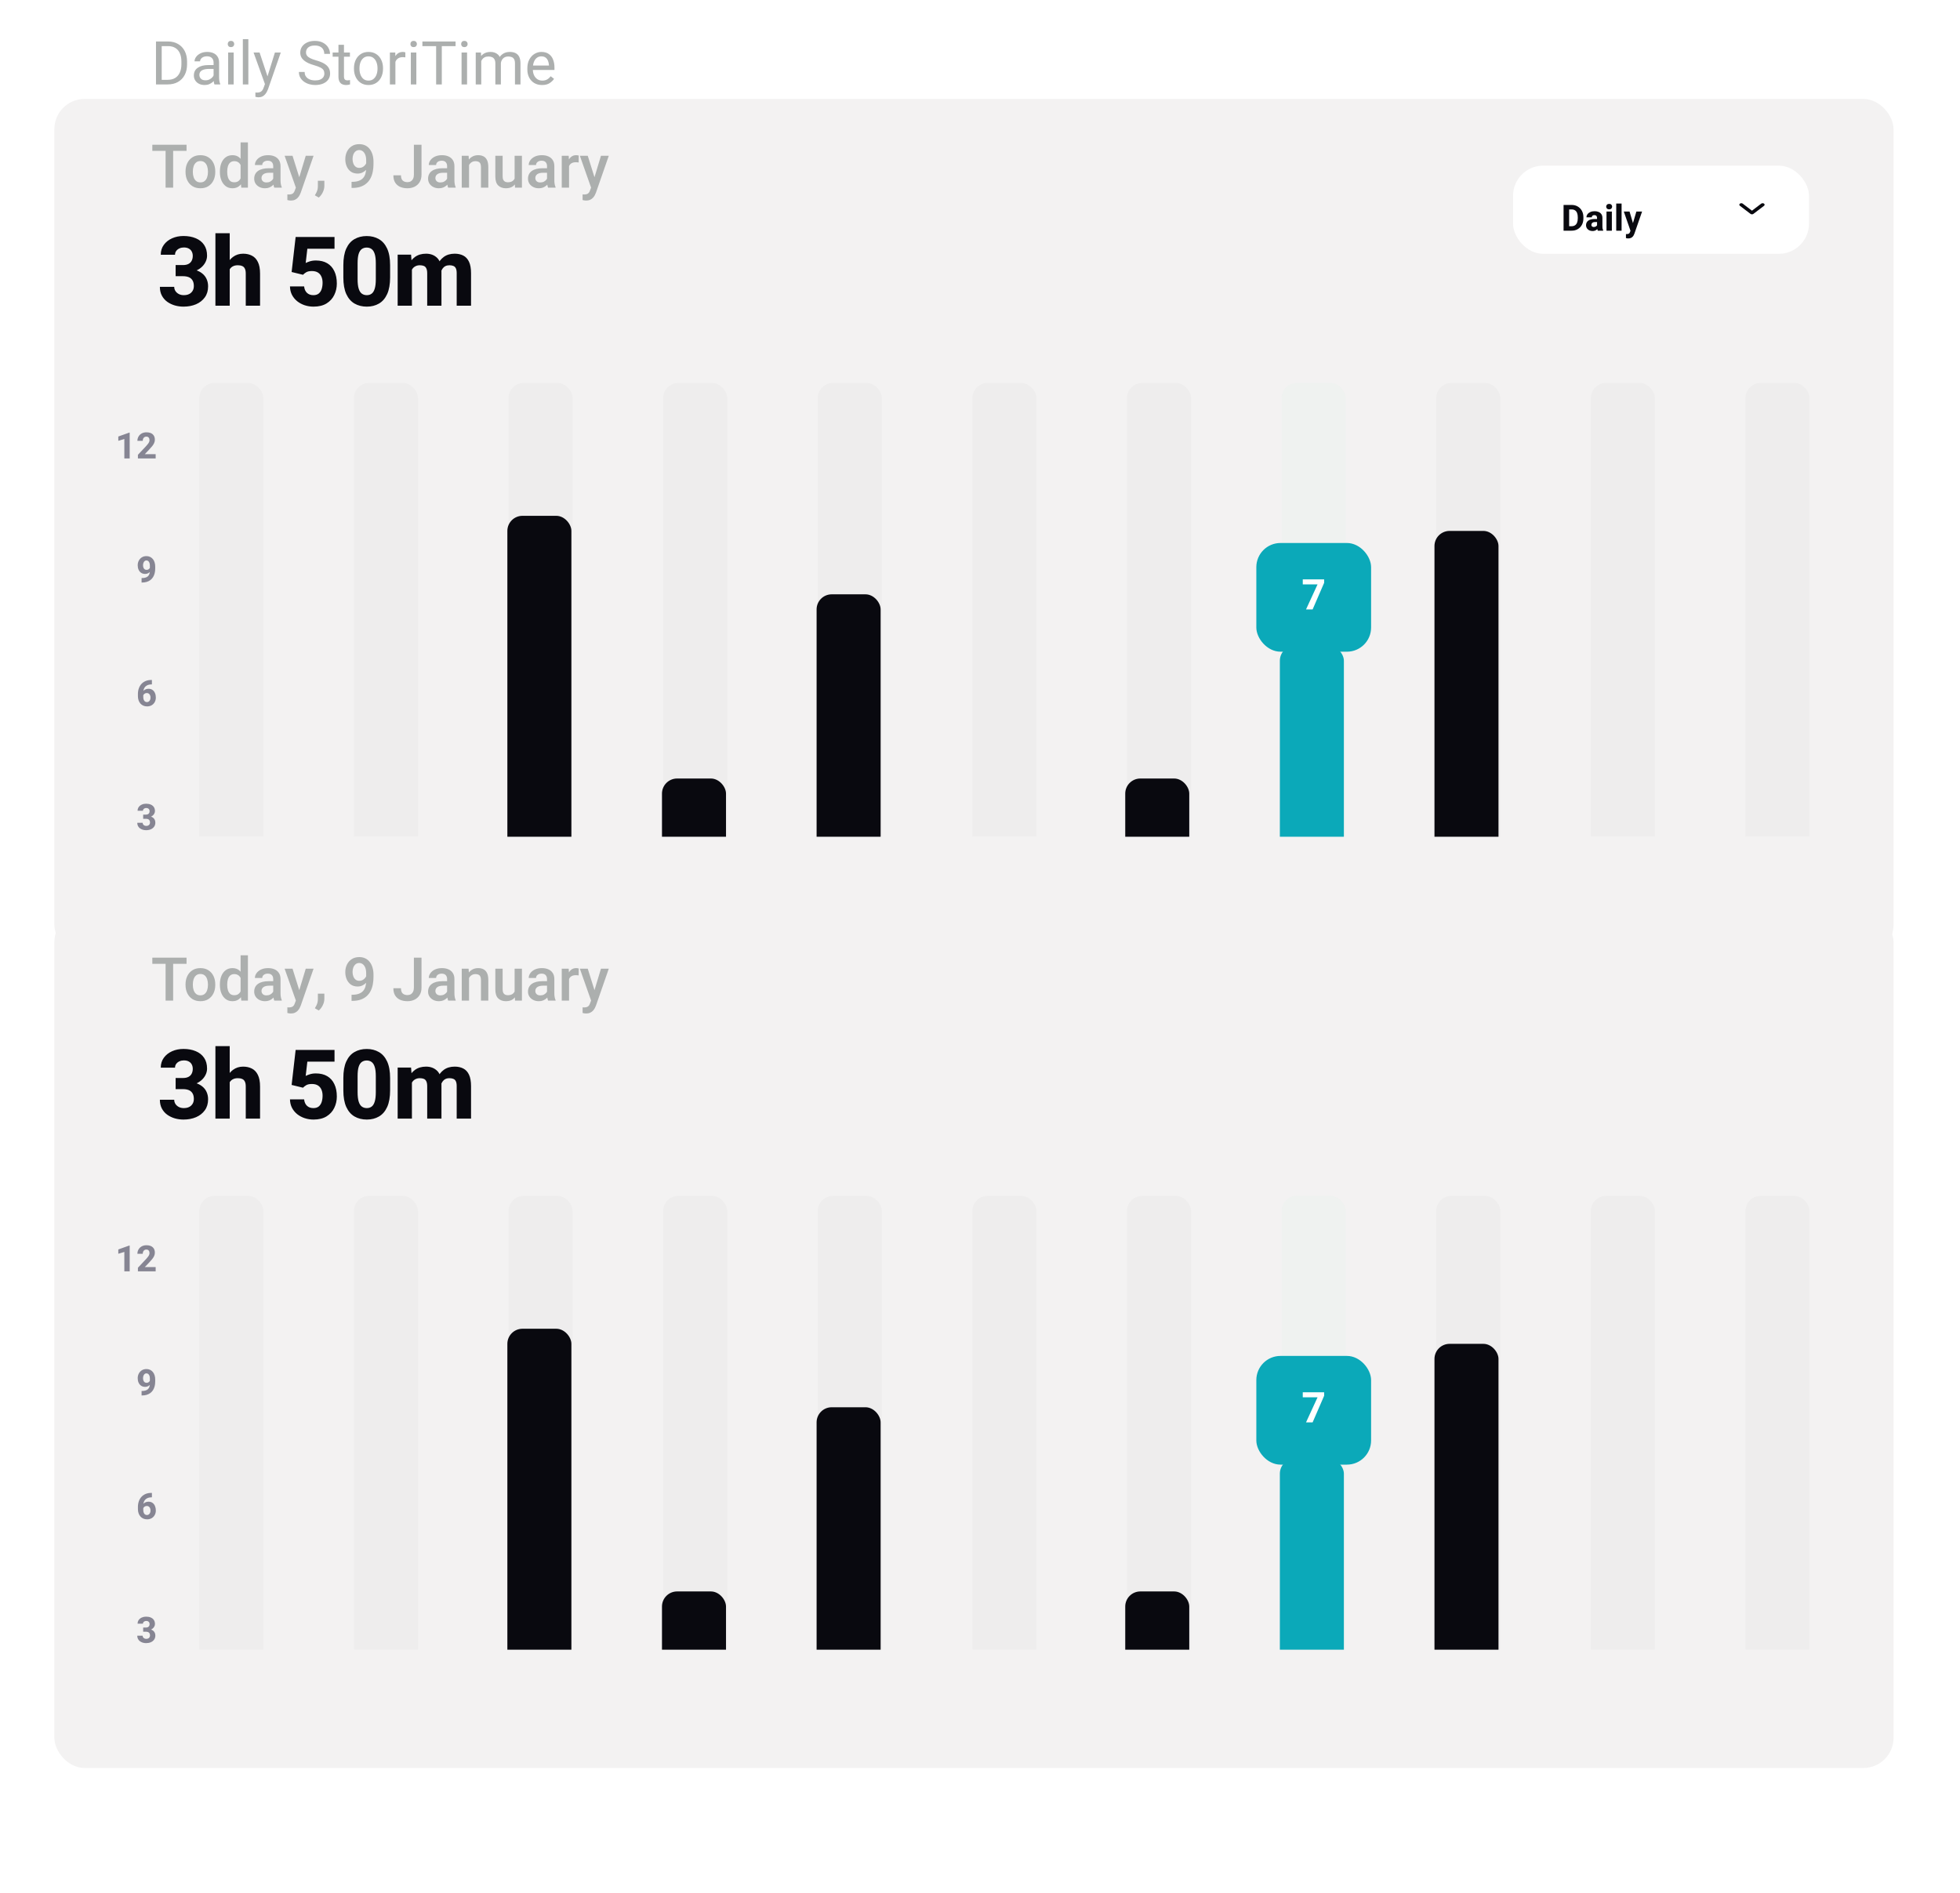 <svg width="649" height="627" viewBox="0 0 649 627" fill="none" xmlns="http://www.w3.org/2000/svg">
<rect width="649" height="644" fill="white"/>
<rect x="18" y="32.77" width="609" height="283.531" rx="10" fill="#F3F2F2"/>
<rect x="18" y="302" width="609" height="283.531" rx="10" fill="#F3F2F2"/>
<path d="M57.334 62.155H54.834V47.937H57.334V62.155ZM61.768 49.968H50.44V47.937H61.768V49.968ZM61.435 56.774C61.435 55.746 61.631 54.828 62.022 54.02C62.412 53.213 62.972 52.575 63.701 52.106C64.437 51.631 65.319 51.394 66.348 51.394C67.389 51.394 68.278 51.631 69.014 52.106C69.749 52.575 70.309 53.213 70.693 54.02C71.084 54.828 71.279 55.746 71.279 56.774V56.98C71.279 58.002 71.084 58.92 70.693 59.733C70.309 60.541 69.749 61.179 69.014 61.648C68.284 62.116 67.402 62.351 66.367 62.351C65.332 62.351 64.447 62.116 63.711 61.648C62.975 61.179 62.412 60.541 62.022 59.733C61.631 58.92 61.435 58.002 61.435 56.98V56.774ZM63.857 56.98C63.857 57.605 63.945 58.177 64.121 58.698C64.297 59.213 64.567 59.626 64.932 59.938C65.303 60.251 65.781 60.407 66.367 60.407C66.947 60.407 67.419 60.251 67.783 59.938C68.154 59.626 68.424 59.213 68.594 58.698C68.769 58.177 68.857 57.605 68.857 56.98V56.774C68.857 56.156 68.769 55.586 68.594 55.065C68.424 54.545 68.154 54.128 67.783 53.815C67.412 53.496 66.934 53.337 66.348 53.337C65.768 53.337 65.293 53.496 64.922 53.815C64.557 54.128 64.287 54.545 64.111 55.065C63.942 55.586 63.857 56.156 63.857 56.774V56.98ZM79.668 47.155H82.09V62.155H79.893L79.668 59.938V47.155ZM72.812 56.784C72.812 55.717 72.978 54.779 73.311 53.972C73.649 53.158 74.128 52.526 74.746 52.077C75.365 51.621 76.107 51.394 76.973 51.394C77.826 51.394 78.538 51.615 79.111 52.058C79.684 52.5 80.133 53.116 80.459 53.903C80.791 54.685 81.012 55.593 81.123 56.628V57.194C81.012 58.197 80.794 59.086 80.469 59.86C80.143 60.635 79.691 61.244 79.111 61.687C78.538 62.129 77.819 62.351 76.953 62.351C76.1 62.351 75.365 62.12 74.746 61.657C74.128 61.188 73.649 60.55 73.311 59.743C72.978 58.936 72.812 58.018 72.812 56.989V56.784ZM75.234 56.989C75.234 57.614 75.312 58.184 75.469 58.698C75.625 59.206 75.872 59.613 76.211 59.919C76.556 60.218 77.008 60.368 77.568 60.368C78.096 60.368 78.529 60.254 78.867 60.026C79.212 59.792 79.479 59.476 79.668 59.079C79.863 58.682 79.997 58.236 80.068 57.741V56.091C80.023 55.7 79.941 55.339 79.824 55.007C79.707 54.675 79.547 54.388 79.346 54.148C79.15 53.907 78.906 53.718 78.613 53.581C78.32 53.444 77.978 53.376 77.588 53.376C77.028 53.376 76.572 53.529 76.221 53.835C75.876 54.134 75.625 54.545 75.469 55.065C75.312 55.58 75.234 56.153 75.234 56.784V56.989ZM90.469 55.017C90.469 54.47 90.316 54.033 90.01 53.708C89.71 53.383 89.255 53.22 88.643 53.22C88.278 53.22 87.959 53.285 87.686 53.415C87.412 53.539 87.201 53.708 87.051 53.923C86.901 54.138 86.826 54.382 86.826 54.655H84.404C84.404 54.089 84.583 53.558 84.941 53.063C85.299 52.562 85.804 52.158 86.455 51.852C87.113 51.547 87.887 51.394 88.779 51.394C89.574 51.394 90.28 51.527 90.898 51.794C91.517 52.061 92.002 52.465 92.353 53.005C92.712 53.545 92.891 54.222 92.891 55.036V59.694C92.891 60.189 92.926 60.625 92.998 61.003C93.07 61.38 93.171 61.709 93.301 61.989V62.155H90.82C90.71 61.901 90.622 61.573 90.557 61.169C90.498 60.765 90.469 60.371 90.469 59.987V55.017ZM90.84 57.214H89.18C88.32 57.214 87.672 57.373 87.236 57.692C86.807 58.005 86.592 58.431 86.592 58.972C86.592 59.388 86.735 59.737 87.022 60.017C87.308 60.29 87.712 60.427 88.232 60.427C88.708 60.427 89.121 60.332 89.473 60.144C89.831 59.948 90.111 59.711 90.312 59.431C90.514 59.144 90.618 58.877 90.625 58.63L91.397 59.714C91.318 59.981 91.185 60.267 90.996 60.573C90.814 60.873 90.57 61.159 90.264 61.433C89.964 61.7 89.606 61.921 89.189 62.097C88.779 62.266 88.301 62.351 87.754 62.351C87.064 62.351 86.449 62.214 85.908 61.94C85.368 61.667 84.941 61.293 84.629 60.817C84.323 60.336 84.17 59.795 84.17 59.196C84.17 58.077 84.59 57.217 85.43 56.618C86.269 56.019 87.461 55.72 89.004 55.72H90.82L90.84 57.214ZM101.24 51.589H103.828L99.6 63.757C99.502 64.024 99.375 64.31 99.219 64.616C99.062 64.922 98.857 65.212 98.603 65.485C98.356 65.759 98.044 65.983 97.666 66.159C97.295 66.335 96.846 66.423 96.318 66.423C96.175 66.423 96.035 66.413 95.898 66.394C95.768 66.38 95.641 66.361 95.518 66.335C95.394 66.309 95.273 66.28 95.156 66.247V64.382C95.221 64.388 95.299 64.395 95.391 64.401C95.482 64.408 95.557 64.411 95.615 64.411C96.195 64.411 96.634 64.307 96.934 64.099C97.233 63.89 97.464 63.535 97.627 63.034L98.398 60.993L101.24 51.589ZM99.316 59.411L99.746 62.028L98.066 62.409L94.248 51.589H96.865L99.316 59.411ZM107.402 61.579C107.402 62.256 107.233 62.95 106.895 63.659C106.556 64.369 106.11 64.958 105.557 65.427L104.258 64.685C104.44 64.392 104.606 64.095 104.756 63.796C104.906 63.496 105.026 63.174 105.117 62.829C105.208 62.484 105.254 62.1 105.254 61.677V59.86H107.402V61.579ZM116.592 60.222C117.484 60.222 118.229 60.108 118.828 59.88C119.434 59.652 119.912 59.333 120.264 58.923C120.615 58.506 120.866 58.021 121.016 57.468C121.172 56.908 121.25 56.296 121.25 55.632V53.112C121.25 52.364 121.146 51.735 120.938 51.227C120.729 50.72 120.452 50.339 120.107 50.085C119.762 49.825 119.378 49.694 118.955 49.694C118.486 49.694 118.086 49.831 117.754 50.105C117.422 50.378 117.168 50.739 116.992 51.188C116.823 51.638 116.738 52.129 116.738 52.663C116.738 53.171 116.82 53.649 116.982 54.099C117.145 54.548 117.393 54.912 117.725 55.192C118.057 55.466 118.477 55.602 118.984 55.602C119.329 55.602 119.652 55.534 119.951 55.398C120.251 55.254 120.511 55.069 120.732 54.841C120.954 54.613 121.13 54.356 121.26 54.069C121.39 53.776 121.465 53.477 121.484 53.171L122.402 53.493C122.402 53.975 122.298 54.453 122.09 54.929C121.888 55.404 121.608 55.837 121.25 56.227C120.892 56.612 120.472 56.918 119.99 57.145C119.515 57.373 119.001 57.487 118.447 57.487C117.536 57.487 116.774 57.269 116.162 56.833C115.557 56.39 115.101 55.808 114.795 55.085C114.489 54.362 114.336 53.575 114.336 52.722C114.336 51.804 114.518 50.97 114.883 50.222C115.254 49.467 115.785 48.864 116.475 48.415C117.165 47.966 117.995 47.741 118.965 47.741C119.727 47.741 120.4 47.888 120.986 48.181C121.579 48.474 122.07 48.884 122.461 49.411C122.858 49.938 123.158 50.554 123.359 51.257C123.568 51.953 123.672 52.705 123.672 53.513V54.372C123.672 55.225 123.594 56.042 123.438 56.823C123.288 57.605 123.047 58.324 122.715 58.981C122.383 59.639 121.94 60.212 121.387 60.7C120.84 61.188 120.173 61.569 119.385 61.843C118.597 62.11 117.673 62.243 116.611 62.243H116.406V60.222H116.592ZM137.051 47.937H139.57V57.868C139.57 58.812 139.368 59.62 138.965 60.29C138.561 60.954 138.008 61.465 137.305 61.823C136.602 62.175 135.804 62.351 134.912 62.351C134.007 62.351 133.203 62.198 132.5 61.892C131.803 61.579 131.253 61.107 130.85 60.476C130.452 59.838 130.254 59.033 130.254 58.063H132.773C132.773 58.877 132.969 59.46 133.359 59.812C133.757 60.157 134.274 60.329 134.912 60.329C135.335 60.329 135.706 60.235 136.025 60.046C136.344 59.851 136.595 59.571 136.777 59.206C136.96 58.842 137.051 58.395 137.051 57.868V47.937ZM148.047 55.017C148.047 54.47 147.894 54.033 147.588 53.708C147.288 53.383 146.833 53.22 146.221 53.22C145.856 53.22 145.537 53.285 145.264 53.415C144.99 53.539 144.779 53.708 144.629 53.923C144.479 54.138 144.404 54.382 144.404 54.655H141.982C141.982 54.089 142.161 53.558 142.52 53.063C142.878 52.562 143.382 52.158 144.033 51.852C144.691 51.547 145.465 51.394 146.357 51.394C147.152 51.394 147.858 51.527 148.477 51.794C149.095 52.061 149.58 52.465 149.932 53.005C150.29 53.545 150.469 54.222 150.469 55.036V59.694C150.469 60.189 150.505 60.625 150.576 61.003C150.648 61.38 150.749 61.709 150.879 61.989V62.155H148.398C148.288 61.901 148.2 61.573 148.135 61.169C148.076 60.765 148.047 60.371 148.047 59.987V55.017ZM148.418 57.214H146.758C145.898 57.214 145.251 57.373 144.814 57.692C144.385 58.005 144.17 58.431 144.17 58.972C144.17 59.388 144.313 59.737 144.6 60.017C144.886 60.29 145.29 60.427 145.811 60.427C146.286 60.427 146.699 60.332 147.051 60.144C147.409 59.948 147.689 59.711 147.891 59.431C148.092 59.144 148.197 58.877 148.203 58.63L148.975 59.714C148.896 59.981 148.763 60.267 148.574 60.573C148.392 60.873 148.148 61.159 147.842 61.433C147.542 61.7 147.184 61.921 146.768 62.097C146.357 62.266 145.879 62.351 145.332 62.351C144.642 62.351 144.027 62.214 143.486 61.94C142.946 61.667 142.52 61.293 142.207 60.817C141.901 60.336 141.748 59.795 141.748 59.196C141.748 58.077 142.168 57.217 143.008 56.618C143.848 56.019 145.039 55.72 146.582 55.72H148.398L148.418 57.214ZM155.312 62.155H152.891V51.589H155.166L155.312 53.845V62.155ZM154.102 56.501C154.108 55.479 154.287 54.587 154.639 53.825C154.99 53.057 155.482 52.461 156.113 52.038C156.745 51.608 157.48 51.394 158.32 51.394C159.004 51.394 159.596 51.524 160.098 51.784C160.599 52.038 160.99 52.455 161.27 53.034C161.549 53.607 161.689 54.379 161.689 55.349V62.155H159.258V55.329C159.258 54.841 159.186 54.453 159.043 54.167C158.906 53.88 158.698 53.679 158.418 53.562C158.145 53.438 157.809 53.376 157.412 53.376C157.008 53.376 156.65 53.457 156.338 53.62C156.032 53.776 155.768 53.998 155.547 54.284C155.332 54.571 155.166 54.903 155.049 55.28C154.938 55.658 154.883 56.062 154.883 56.491L154.102 56.501ZM170.4 51.589H172.822V62.155H170.537L170.4 59.655V51.589ZM171.543 57.429C171.543 58.379 171.403 59.226 171.123 59.968C170.843 60.703 170.407 61.286 169.814 61.716C169.222 62.139 168.454 62.351 167.51 62.351C166.468 62.351 165.625 62.045 164.98 61.433C164.336 60.821 164.014 59.815 164.014 58.415V51.589H166.436V58.435C166.436 58.923 166.51 59.31 166.66 59.597C166.816 59.877 167.021 60.075 167.275 60.192C167.529 60.31 167.809 60.368 168.115 60.368C168.773 60.368 169.29 60.241 169.668 59.987C170.052 59.727 170.326 59.375 170.488 58.933C170.651 58.49 170.732 57.995 170.732 57.448L171.543 57.429ZM181.133 55.017C181.133 54.47 180.98 54.033 180.674 53.708C180.374 53.383 179.919 53.22 179.307 53.22C178.942 53.22 178.623 53.285 178.35 53.415C178.076 53.539 177.865 53.708 177.715 53.923C177.565 54.138 177.49 54.382 177.49 54.655H175.068C175.068 54.089 175.247 53.558 175.605 53.063C175.964 52.562 176.468 52.158 177.119 51.852C177.777 51.547 178.551 51.394 179.443 51.394C180.238 51.394 180.944 51.527 181.562 51.794C182.181 52.061 182.666 52.465 183.018 53.005C183.376 53.545 183.555 54.222 183.555 55.036V59.694C183.555 60.189 183.59 60.625 183.662 61.003C183.734 61.38 183.835 61.709 183.965 61.989V62.155H181.484C181.374 61.901 181.286 61.573 181.221 61.169C181.162 60.765 181.133 60.371 181.133 59.987V55.017ZM181.504 57.214H179.844C178.984 57.214 178.337 57.373 177.9 57.692C177.471 58.005 177.256 58.431 177.256 58.972C177.256 59.388 177.399 59.737 177.686 60.017C177.972 60.29 178.376 60.427 178.896 60.427C179.372 60.427 179.785 60.332 180.137 60.144C180.495 59.948 180.775 59.711 180.977 59.431C181.178 59.144 181.283 58.877 181.289 58.63L182.061 59.714C181.982 59.981 181.849 60.267 181.66 60.573C181.478 60.873 181.234 61.159 180.928 61.433C180.628 61.7 180.27 61.921 179.854 62.097C179.443 62.266 178.965 62.351 178.418 62.351C177.728 62.351 177.113 62.214 176.572 61.94C176.032 61.667 175.605 61.293 175.293 60.817C174.987 60.336 174.834 59.795 174.834 59.196C174.834 58.077 175.254 57.217 176.094 56.618C176.934 56.019 178.125 55.72 179.668 55.72H181.484L181.504 57.214ZM188.428 62.155H186.006V51.589H188.311L188.428 53.659V62.155ZM191.611 53.815C191.462 53.789 191.302 53.77 191.133 53.757C190.97 53.744 190.807 53.737 190.645 53.737C190.111 53.737 189.665 53.835 189.307 54.03C188.955 54.219 188.688 54.492 188.506 54.851C188.324 55.202 188.216 55.619 188.184 56.101L187.627 56.11C187.627 55.218 187.744 54.418 187.979 53.708C188.213 52.998 188.564 52.435 189.033 52.019C189.502 51.602 190.088 51.394 190.791 51.394C190.928 51.394 191.081 51.407 191.25 51.433C191.419 51.459 191.546 51.488 191.631 51.52L191.611 53.815ZM198.994 51.589H201.582L197.354 63.757C197.256 64.024 197.129 64.31 196.973 64.616C196.816 64.922 196.611 65.212 196.357 65.485C196.11 65.759 195.798 65.983 195.42 66.159C195.049 66.335 194.6 66.423 194.072 66.423C193.929 66.423 193.789 66.413 193.652 66.394C193.522 66.38 193.395 66.361 193.271 66.335C193.148 66.309 193.027 66.28 192.91 66.247V64.382C192.975 64.388 193.053 64.395 193.145 64.401C193.236 64.408 193.311 64.411 193.369 64.411C193.949 64.411 194.388 64.307 194.688 64.099C194.987 63.89 195.218 63.535 195.381 63.034L196.152 60.993L198.994 51.589ZM197.07 59.411L197.5 62.028L195.82 62.409L192.002 51.589H194.619L197.07 59.411Z" fill="#ACAFAE"/>
<path d="M57.334 331.386H54.834V317.167H57.334V331.386ZM61.768 319.198H50.44V317.167H61.768V319.198ZM61.435 326.005C61.435 324.976 61.631 324.058 62.022 323.251C62.412 322.444 62.972 321.806 63.701 321.337C64.437 320.862 65.319 320.624 66.348 320.624C67.389 320.624 68.278 320.862 69.014 321.337C69.749 321.806 70.309 322.444 70.693 323.251C71.084 324.058 71.279 324.976 71.279 326.005V326.21C71.279 327.232 71.084 328.15 70.693 328.964C70.309 329.771 69.749 330.409 69.014 330.878C68.284 331.347 67.402 331.581 66.367 331.581C65.332 331.581 64.447 331.347 63.711 330.878C62.975 330.409 62.412 329.771 62.022 328.964C61.631 328.15 61.435 327.232 61.435 326.21V326.005ZM63.857 326.21C63.857 326.835 63.945 327.408 64.121 327.929C64.297 328.443 64.567 328.856 64.932 329.169C65.303 329.481 65.781 329.638 66.367 329.638C66.947 329.638 67.419 329.481 67.783 329.169C68.154 328.856 68.424 328.443 68.594 327.929C68.769 327.408 68.857 326.835 68.857 326.21V326.005C68.857 325.386 68.769 324.817 68.594 324.296C68.424 323.775 68.154 323.358 67.783 323.046C67.412 322.727 66.934 322.567 66.348 322.567C65.768 322.567 65.293 322.727 64.922 323.046C64.557 323.358 64.287 323.775 64.111 324.296C63.942 324.817 63.857 325.386 63.857 326.005V326.21ZM79.668 316.386H82.09V331.386H79.893L79.668 329.169V316.386ZM72.812 326.015C72.812 324.947 72.978 324.009 73.311 323.202C73.649 322.388 74.128 321.757 74.746 321.308C75.365 320.852 76.107 320.624 76.973 320.624C77.826 320.624 78.538 320.845 79.111 321.288C79.684 321.731 80.133 322.346 80.459 323.134C80.791 323.915 81.012 324.823 81.123 325.858V326.425C81.012 327.427 80.794 328.316 80.469 329.091C80.143 329.866 79.691 330.474 79.111 330.917C78.538 331.36 77.819 331.581 76.953 331.581C76.1 331.581 75.365 331.35 74.746 330.888C74.128 330.419 73.649 329.781 73.311 328.974C72.978 328.166 72.812 327.248 72.812 326.22V326.015ZM75.234 326.22C75.234 326.845 75.312 327.414 75.469 327.929C75.625 328.437 75.872 328.843 76.211 329.149C76.556 329.449 77.008 329.599 77.568 329.599C78.096 329.599 78.529 329.485 78.867 329.257C79.212 329.022 79.479 328.707 79.668 328.31C79.863 327.912 79.997 327.466 80.068 326.972V325.321C80.023 324.931 79.941 324.569 79.824 324.237C79.707 323.905 79.547 323.619 79.346 323.378C79.15 323.137 78.906 322.948 78.613 322.812C78.32 322.675 77.978 322.606 77.588 322.606C77.028 322.606 76.572 322.759 76.221 323.065C75.876 323.365 75.625 323.775 75.469 324.296C75.312 324.81 75.234 325.383 75.234 326.015V326.22ZM90.469 324.247C90.469 323.7 90.316 323.264 90.01 322.938C89.71 322.613 89.255 322.45 88.643 322.45C88.278 322.45 87.959 322.515 87.686 322.646C87.412 322.769 87.201 322.938 87.051 323.153C86.901 323.368 86.826 323.612 86.826 323.886H84.404C84.404 323.319 84.583 322.789 84.941 322.294C85.299 321.793 85.804 321.389 86.455 321.083C87.113 320.777 87.887 320.624 88.779 320.624C89.574 320.624 90.28 320.757 90.898 321.024C91.517 321.291 92.002 321.695 92.353 322.235C92.712 322.776 92.891 323.453 92.891 324.267V328.925C92.891 329.42 92.926 329.856 92.998 330.233C93.07 330.611 93.171 330.94 93.301 331.22V331.386H90.82C90.71 331.132 90.622 330.803 90.557 330.399C90.498 329.996 90.469 329.602 90.469 329.218V324.247ZM90.84 326.444H89.18C88.32 326.444 87.672 326.604 87.236 326.923C86.807 327.235 86.592 327.662 86.592 328.202C86.592 328.619 86.735 328.967 87.022 329.247C87.308 329.521 87.712 329.657 88.232 329.657C88.708 329.657 89.121 329.563 89.473 329.374C89.831 329.179 90.111 328.941 90.312 328.661C90.514 328.375 90.618 328.108 90.625 327.86L91.397 328.944C91.318 329.211 91.185 329.498 90.996 329.804C90.814 330.103 90.57 330.39 90.264 330.663C89.964 330.93 89.606 331.151 89.189 331.327C88.779 331.496 88.301 331.581 87.754 331.581C87.064 331.581 86.449 331.444 85.908 331.171C85.368 330.897 84.941 330.523 84.629 330.048C84.323 329.566 84.17 329.026 84.17 328.427C84.17 327.307 84.59 326.448 85.43 325.849C86.269 325.25 87.461 324.95 89.004 324.95H90.82L90.84 326.444ZM101.24 320.819H103.828L99.6 332.987C99.502 333.254 99.375 333.541 99.219 333.847C99.062 334.153 98.857 334.442 98.603 334.716C98.356 334.989 98.044 335.214 97.666 335.39C97.295 335.565 96.846 335.653 96.318 335.653C96.175 335.653 96.035 335.644 95.898 335.624C95.768 335.611 95.641 335.591 95.518 335.565C95.394 335.539 95.273 335.51 95.156 335.478V333.612C95.221 333.619 95.299 333.625 95.391 333.632C95.482 333.638 95.557 333.642 95.615 333.642C96.195 333.642 96.634 333.537 96.934 333.329C97.233 333.121 97.464 332.766 97.627 332.265L98.398 330.224L101.24 320.819ZM99.316 328.642L99.746 331.259L98.066 331.64L94.248 320.819H96.865L99.316 328.642ZM107.402 330.81C107.402 331.487 107.233 332.18 106.895 332.89C106.556 333.599 106.11 334.188 105.557 334.657L104.258 333.915C104.44 333.622 104.606 333.326 104.756 333.026C104.906 332.727 105.026 332.405 105.117 332.06C105.208 331.715 105.254 331.33 105.254 330.907V329.091H107.402V330.81ZM116.592 329.452C117.484 329.452 118.229 329.338 118.828 329.11C119.434 328.882 119.912 328.563 120.264 328.153C120.615 327.737 120.866 327.252 121.016 326.698C121.172 326.138 121.25 325.526 121.25 324.862V322.343C121.25 321.594 121.146 320.966 120.938 320.458C120.729 319.95 120.452 319.569 120.107 319.315C119.762 319.055 119.378 318.925 118.955 318.925C118.486 318.925 118.086 319.062 117.754 319.335C117.422 319.608 117.168 319.97 116.992 320.419C116.823 320.868 116.738 321.36 116.738 321.894C116.738 322.401 116.82 322.88 116.982 323.329C117.145 323.778 117.393 324.143 117.725 324.423C118.057 324.696 118.477 324.833 118.984 324.833C119.329 324.833 119.652 324.765 119.951 324.628C120.251 324.485 120.511 324.299 120.732 324.071C120.954 323.843 121.13 323.586 121.26 323.3C121.39 323.007 121.465 322.707 121.484 322.401L122.402 322.724C122.402 323.205 122.298 323.684 122.09 324.159C121.888 324.634 121.608 325.067 121.25 325.458C120.892 325.842 120.472 326.148 119.99 326.376C119.515 326.604 119.001 326.718 118.447 326.718C117.536 326.718 116.774 326.5 116.162 326.063C115.557 325.621 115.101 325.038 114.795 324.315C114.489 323.593 114.336 322.805 114.336 321.952C114.336 321.034 114.518 320.201 114.883 319.452C115.254 318.697 115.785 318.095 116.475 317.646C117.165 317.196 117.995 316.972 118.965 316.972C119.727 316.972 120.4 317.118 120.986 317.411C121.579 317.704 122.07 318.114 122.461 318.642C122.858 319.169 123.158 319.784 123.359 320.487C123.568 321.184 123.672 321.936 123.672 322.743V323.603C123.672 324.455 123.594 325.272 123.438 326.054C123.288 326.835 123.047 327.554 122.715 328.212C122.383 328.869 121.94 329.442 121.387 329.931C120.84 330.419 120.173 330.8 119.385 331.073C118.597 331.34 117.673 331.474 116.611 331.474H116.406V329.452H116.592ZM137.051 317.167H139.57V327.099C139.57 328.043 139.368 328.85 138.965 329.521C138.561 330.185 138.008 330.696 137.305 331.054C136.602 331.405 135.804 331.581 134.912 331.581C134.007 331.581 133.203 331.428 132.5 331.122C131.803 330.81 131.253 330.338 130.85 329.706C130.452 329.068 130.254 328.264 130.254 327.294H132.773C132.773 328.108 132.969 328.69 133.359 329.042C133.757 329.387 134.274 329.56 134.912 329.56C135.335 329.56 135.706 329.465 136.025 329.276C136.344 329.081 136.595 328.801 136.777 328.437C136.96 328.072 137.051 327.626 137.051 327.099V317.167ZM148.047 324.247C148.047 323.7 147.894 323.264 147.588 322.938C147.288 322.613 146.833 322.45 146.221 322.45C145.856 322.45 145.537 322.515 145.264 322.646C144.99 322.769 144.779 322.938 144.629 323.153C144.479 323.368 144.404 323.612 144.404 323.886H141.982C141.982 323.319 142.161 322.789 142.52 322.294C142.878 321.793 143.382 321.389 144.033 321.083C144.691 320.777 145.465 320.624 146.357 320.624C147.152 320.624 147.858 320.757 148.477 321.024C149.095 321.291 149.58 321.695 149.932 322.235C150.29 322.776 150.469 323.453 150.469 324.267V328.925C150.469 329.42 150.505 329.856 150.576 330.233C150.648 330.611 150.749 330.94 150.879 331.22V331.386H148.398C148.288 331.132 148.2 330.803 148.135 330.399C148.076 329.996 148.047 329.602 148.047 329.218V324.247ZM148.418 326.444H146.758C145.898 326.444 145.251 326.604 144.814 326.923C144.385 327.235 144.17 327.662 144.17 328.202C144.17 328.619 144.313 328.967 144.6 329.247C144.886 329.521 145.29 329.657 145.811 329.657C146.286 329.657 146.699 329.563 147.051 329.374C147.409 329.179 147.689 328.941 147.891 328.661C148.092 328.375 148.197 328.108 148.203 327.86L148.975 328.944C148.896 329.211 148.763 329.498 148.574 329.804C148.392 330.103 148.148 330.39 147.842 330.663C147.542 330.93 147.184 331.151 146.768 331.327C146.357 331.496 145.879 331.581 145.332 331.581C144.642 331.581 144.027 331.444 143.486 331.171C142.946 330.897 142.52 330.523 142.207 330.048C141.901 329.566 141.748 329.026 141.748 328.427C141.748 327.307 142.168 326.448 143.008 325.849C143.848 325.25 145.039 324.95 146.582 324.95H148.398L148.418 326.444ZM155.312 331.386H152.891V320.819H155.166L155.312 323.075V331.386ZM154.102 325.731C154.108 324.709 154.287 323.817 154.639 323.056C154.99 322.287 155.482 321.692 156.113 321.269C156.745 320.839 157.48 320.624 158.32 320.624C159.004 320.624 159.596 320.754 160.098 321.015C160.599 321.269 160.99 321.685 161.27 322.265C161.549 322.838 161.689 323.609 161.689 324.579V331.386H159.258V324.56C159.258 324.071 159.186 323.684 159.043 323.397C158.906 323.111 158.698 322.909 158.418 322.792C158.145 322.668 157.809 322.606 157.412 322.606C157.008 322.606 156.65 322.688 156.338 322.851C156.032 323.007 155.768 323.228 155.547 323.515C155.332 323.801 155.166 324.133 155.049 324.511C154.938 324.888 154.883 325.292 154.883 325.722L154.102 325.731ZM170.4 320.819H172.822V331.386H170.537L170.4 328.886V320.819ZM171.543 326.659C171.543 327.61 171.403 328.456 171.123 329.198C170.843 329.934 170.407 330.517 169.814 330.946C169.222 331.369 168.454 331.581 167.51 331.581C166.468 331.581 165.625 331.275 164.98 330.663C164.336 330.051 164.014 329.045 164.014 327.646V320.819H166.436V327.665C166.436 328.153 166.51 328.541 166.66 328.827C166.816 329.107 167.021 329.306 167.275 329.423C167.529 329.54 167.809 329.599 168.115 329.599C168.773 329.599 169.29 329.472 169.668 329.218C170.052 328.957 170.326 328.606 170.488 328.163C170.651 327.72 170.732 327.226 170.732 326.679L171.543 326.659ZM181.133 324.247C181.133 323.7 180.98 323.264 180.674 322.938C180.374 322.613 179.919 322.45 179.307 322.45C178.942 322.45 178.623 322.515 178.35 322.646C178.076 322.769 177.865 322.938 177.715 323.153C177.565 323.368 177.49 323.612 177.49 323.886H175.068C175.068 323.319 175.247 322.789 175.605 322.294C175.964 321.793 176.468 321.389 177.119 321.083C177.777 320.777 178.551 320.624 179.443 320.624C180.238 320.624 180.944 320.757 181.562 321.024C182.181 321.291 182.666 321.695 183.018 322.235C183.376 322.776 183.555 323.453 183.555 324.267V328.925C183.555 329.42 183.59 329.856 183.662 330.233C183.734 330.611 183.835 330.94 183.965 331.22V331.386H181.484C181.374 331.132 181.286 330.803 181.221 330.399C181.162 329.996 181.133 329.602 181.133 329.218V324.247ZM181.504 326.444H179.844C178.984 326.444 178.337 326.604 177.9 326.923C177.471 327.235 177.256 327.662 177.256 328.202C177.256 328.619 177.399 328.967 177.686 329.247C177.972 329.521 178.376 329.657 178.896 329.657C179.372 329.657 179.785 329.563 180.137 329.374C180.495 329.179 180.775 328.941 180.977 328.661C181.178 328.375 181.283 328.108 181.289 327.86L182.061 328.944C181.982 329.211 181.849 329.498 181.66 329.804C181.478 330.103 181.234 330.39 180.928 330.663C180.628 330.93 180.27 331.151 179.854 331.327C179.443 331.496 178.965 331.581 178.418 331.581C177.728 331.581 177.113 331.444 176.572 331.171C176.032 330.897 175.605 330.523 175.293 330.048C174.987 329.566 174.834 329.026 174.834 328.427C174.834 327.307 175.254 326.448 176.094 325.849C176.934 325.25 178.125 324.95 179.668 324.95H181.484L181.504 326.444ZM188.428 331.386H186.006V320.819H188.311L188.428 322.89V331.386ZM191.611 323.046C191.462 323.02 191.302 323 191.133 322.987C190.97 322.974 190.807 322.968 190.645 322.968C190.111 322.968 189.665 323.065 189.307 323.261C188.955 323.45 188.688 323.723 188.506 324.081C188.324 324.433 188.216 324.849 188.184 325.331L187.627 325.341C187.627 324.449 187.744 323.648 187.979 322.938C188.213 322.229 188.564 321.666 189.033 321.249C189.502 320.832 190.088 320.624 190.791 320.624C190.928 320.624 191.081 320.637 191.25 320.663C191.419 320.689 191.546 320.718 191.631 320.751L191.611 323.046ZM198.994 320.819H201.582L197.354 332.987C197.256 333.254 197.129 333.541 196.973 333.847C196.816 334.153 196.611 334.442 196.357 334.716C196.11 334.989 195.798 335.214 195.42 335.39C195.049 335.565 194.6 335.653 194.072 335.653C193.929 335.653 193.789 335.644 193.652 335.624C193.522 335.611 193.395 335.591 193.271 335.565C193.148 335.539 193.027 335.51 192.91 335.478V333.612C192.975 333.619 193.053 333.625 193.145 333.632C193.236 333.638 193.311 333.642 193.369 333.642C193.949 333.642 194.388 333.537 194.688 333.329C194.987 333.121 195.218 332.766 195.381 332.265L196.152 330.224L198.994 320.819ZM197.07 328.642L197.5 331.259L195.82 331.64L192.002 320.819H194.619L197.07 328.642Z" fill="#ACAFAE"/>
<path d="M52.529 27.96L52.549 26.437H55.498C56.507 26.437 57.35 26.225 58.027 25.802C58.704 25.372 59.212 24.773 59.551 24.005C59.896 23.23 60.068 22.322 60.068 21.28V20.402C60.068 19.314 59.896 18.39 59.551 17.628C59.212 16.866 58.714 16.284 58.057 15.88C57.399 15.476 56.602 15.275 55.664 15.275H52.471V13.742H55.664C56.914 13.742 58.008 14.015 58.945 14.562C59.889 15.102 60.625 15.874 61.152 16.876C61.68 17.872 61.943 19.054 61.943 20.421V21.28C61.943 22.654 61.68 23.839 61.152 24.835C60.625 25.831 59.88 26.603 58.916 27.15C57.953 27.69 56.813 27.96 55.498 27.96H52.529ZM53.545 27.96H51.65V13.742H53.545V27.96ZM70.723 20.714C70.723 20.083 70.534 19.581 70.156 19.21C69.785 18.833 69.235 18.644 68.506 18.644C68.057 18.644 67.659 18.722 67.314 18.878C66.976 19.034 66.712 19.239 66.523 19.493C66.335 19.747 66.24 20.024 66.24 20.323H64.414C64.414 19.816 64.587 19.324 64.932 18.849C65.277 18.367 65.762 17.973 66.387 17.667C67.018 17.355 67.76 17.198 68.613 17.198C69.382 17.198 70.062 17.329 70.654 17.589C71.247 17.849 71.709 18.243 72.041 18.771C72.38 19.292 72.549 19.946 72.549 20.734V25.655C72.549 26.007 72.578 26.381 72.637 26.779C72.702 27.176 72.796 27.517 72.92 27.804V27.96H71.016C70.924 27.752 70.853 27.475 70.801 27.13C70.749 26.779 70.723 26.453 70.723 26.154V20.714ZM71.055 22.823H69.238C68.21 22.823 67.415 22.986 66.856 23.312C66.296 23.637 66.016 24.126 66.016 24.777C66.016 25.284 66.185 25.714 66.523 26.066C66.868 26.417 67.37 26.593 68.027 26.593C68.581 26.593 69.069 26.476 69.492 26.241C69.915 26.007 70.251 25.717 70.498 25.372C70.745 25.027 70.879 24.695 70.898 24.376L71.68 25.245C71.634 25.519 71.51 25.822 71.309 26.154C71.107 26.486 70.837 26.805 70.498 27.111C70.166 27.41 69.769 27.661 69.307 27.863C68.851 28.058 68.337 28.155 67.764 28.155C67.047 28.155 66.419 28.019 65.879 27.745C65.345 27.465 64.928 27.088 64.629 26.613C64.336 26.137 64.189 25.61 64.189 25.03C64.189 23.891 64.619 23.029 65.478 22.443C66.338 21.85 67.493 21.554 68.945 21.554H71.035L71.055 22.823ZM77.373 27.96H75.547V17.394H77.373V27.96ZM75.41 14.581C75.41 14.295 75.498 14.051 75.674 13.849C75.856 13.647 76.123 13.546 76.475 13.546C76.826 13.546 77.093 13.647 77.275 13.849C77.464 14.051 77.559 14.295 77.559 14.581C77.559 14.861 77.464 15.102 77.275 15.304C77.093 15.499 76.826 15.597 76.475 15.597C76.123 15.597 75.856 15.499 75.674 15.304C75.498 15.102 75.41 14.861 75.41 14.581ZM82.236 27.96H80.41V12.96H82.236V27.96ZM91.025 17.394H92.969L88.731 29.591C88.633 29.852 88.503 30.131 88.34 30.431C88.184 30.737 87.982 31.027 87.734 31.3C87.493 31.573 87.197 31.795 86.846 31.964C86.494 32.14 86.078 32.228 85.596 32.228C85.498 32.228 85.381 32.218 85.244 32.199C85.107 32.179 84.977 32.156 84.853 32.13C84.73 32.111 84.635 32.091 84.57 32.072V30.616C84.622 30.623 84.704 30.633 84.814 30.646C84.932 30.659 85.013 30.665 85.059 30.665C85.671 30.665 86.149 30.538 86.494 30.284C86.839 30.03 87.119 29.578 87.334 28.927L88.086 26.866L91.025 17.394ZM88.682 25.607L89.15 27.511L87.842 28.165L83.965 17.394H85.957L88.682 25.607ZM107.402 24.366C107.402 23.917 107.308 23.536 107.119 23.224C106.93 22.911 106.592 22.628 106.104 22.374C105.615 22.12 104.922 21.863 104.023 21.603C103.32 21.401 102.686 21.173 102.119 20.919C101.559 20.659 101.077 20.363 100.674 20.03C100.27 19.698 99.961 19.318 99.746 18.888C99.531 18.458 99.424 17.967 99.424 17.413C99.424 16.671 99.622 16.01 100.02 15.431C100.423 14.845 100.986 14.386 101.709 14.054C102.432 13.715 103.278 13.546 104.248 13.546C105.322 13.546 106.234 13.751 106.982 14.161C107.731 14.565 108.301 15.096 108.691 15.753C109.082 16.404 109.277 17.101 109.277 17.843H107.373C107.373 17.309 107.259 16.834 107.031 16.417C106.81 16.001 106.468 15.675 106.006 15.441C105.544 15.2 104.958 15.079 104.248 15.079C103.584 15.079 103.034 15.18 102.598 15.382C102.168 15.584 101.849 15.857 101.641 16.202C101.432 16.547 101.328 16.941 101.328 17.384C101.328 17.781 101.442 18.136 101.67 18.448C101.898 18.755 102.256 19.031 102.744 19.279C103.232 19.526 103.864 19.76 104.639 19.982C105.713 20.281 106.595 20.63 107.285 21.027C107.975 21.424 108.483 21.892 108.809 22.433C109.141 22.973 109.307 23.611 109.307 24.347C109.307 25.115 109.102 25.786 108.691 26.359C108.281 26.932 107.705 27.374 106.963 27.687C106.221 27.999 105.348 28.155 104.346 28.155C103.688 28.155 103.04 28.064 102.402 27.882C101.771 27.7 101.195 27.426 100.674 27.062C100.16 26.697 99.746 26.248 99.434 25.714C99.128 25.174 98.975 24.549 98.975 23.839H100.869C100.869 24.327 100.964 24.747 101.152 25.099C101.341 25.45 101.598 25.74 101.924 25.968C102.249 26.196 102.62 26.365 103.037 26.476C103.454 26.58 103.89 26.632 104.346 26.632C105.003 26.632 105.557 26.541 106.006 26.359C106.462 26.17 106.807 25.906 107.041 25.568C107.282 25.229 107.402 24.829 107.402 24.366ZM115.869 18.771H110.146V17.394H115.869V18.771ZM113.896 14.825V25.343C113.896 25.708 113.952 25.981 114.062 26.163C114.173 26.346 114.316 26.466 114.492 26.525C114.668 26.583 114.857 26.613 115.059 26.613C115.208 26.613 115.365 26.599 115.527 26.573C115.697 26.547 115.82 26.525 115.898 26.505L115.908 27.96C115.765 28.006 115.576 28.048 115.342 28.087C115.114 28.133 114.837 28.155 114.512 28.155C114.069 28.155 113.662 28.068 113.291 27.892C112.92 27.716 112.624 27.423 112.402 27.013C112.181 26.596 112.07 26.036 112.07 25.333V14.825H113.896ZM117.207 22.57C117.207 21.547 117.402 20.633 117.793 19.825C118.184 19.018 118.737 18.38 119.453 17.911C120.169 17.436 121.019 17.198 122.002 17.198C122.998 17.198 123.857 17.436 124.58 17.911C125.303 18.38 125.856 19.018 126.24 19.825C126.631 20.633 126.826 21.547 126.826 22.57V22.794C126.826 23.81 126.631 24.724 126.24 25.538C125.856 26.346 125.303 26.984 124.58 27.452C123.864 27.921 123.011 28.155 122.021 28.155C121.032 28.155 120.176 27.921 119.453 27.452C118.737 26.984 118.184 26.346 117.793 25.538C117.402 24.724 117.207 23.81 117.207 22.794V22.57ZM119.033 22.794C119.033 23.491 119.144 24.135 119.365 24.728C119.587 25.32 119.915 25.796 120.352 26.154C120.794 26.512 121.351 26.691 122.021 26.691C122.686 26.691 123.236 26.512 123.672 26.154C124.115 25.796 124.447 25.32 124.668 24.728C124.889 24.135 125 23.491 125 22.794V22.57C125 21.873 124.889 21.228 124.668 20.636C124.447 20.044 124.115 19.568 123.672 19.21C123.229 18.846 122.673 18.663 122.002 18.663C121.344 18.663 120.794 18.846 120.352 19.21C119.909 19.568 119.577 20.044 119.355 20.636C119.141 21.228 119.033 21.873 119.033 22.57V22.794ZM130.928 27.96H129.102V17.394H130.879L130.928 19.054V27.96ZM134.219 19.005C134.062 18.973 133.916 18.953 133.779 18.947C133.649 18.933 133.499 18.927 133.33 18.927C132.777 18.927 132.308 19.041 131.924 19.269C131.546 19.497 131.253 19.812 131.045 20.216C130.837 20.613 130.706 21.069 130.654 21.583L130.137 21.876C130.137 21.023 130.251 20.245 130.479 19.542C130.706 18.833 131.061 18.266 131.543 17.843C132.031 17.413 132.656 17.198 133.418 17.198C133.542 17.198 133.688 17.215 133.857 17.247C134.033 17.273 134.154 17.303 134.219 17.335V19.005ZM137.861 27.96H136.035V17.394H137.861V27.96ZM135.898 14.581C135.898 14.295 135.986 14.051 136.162 13.849C136.344 13.647 136.611 13.546 136.963 13.546C137.314 13.546 137.581 13.647 137.764 13.849C137.952 14.051 138.047 14.295 138.047 14.581C138.047 14.861 137.952 15.102 137.764 15.304C137.581 15.499 137.314 15.597 136.963 15.597C136.611 15.597 136.344 15.499 136.162 15.304C135.986 15.102 135.898 14.861 135.898 14.581ZM146.289 27.96H144.414V13.742H146.289V27.96ZM150.85 15.275H139.863V13.742H150.85V15.275ZM154.658 27.96H152.832V17.394H154.658V27.96ZM152.695 14.581C152.695 14.295 152.783 14.051 152.959 13.849C153.141 13.647 153.408 13.546 153.76 13.546C154.111 13.546 154.378 13.647 154.561 13.849C154.749 14.051 154.844 14.295 154.844 14.581C154.844 14.861 154.749 15.102 154.561 15.304C154.378 15.499 154.111 15.597 153.76 15.597C153.408 15.597 153.141 15.499 152.959 15.304C152.783 15.102 152.695 14.861 152.695 14.581ZM159.355 27.96H157.529V17.394H159.258L159.355 19.493V27.96ZM158.135 22.238C158.141 21.274 158.304 20.415 158.623 19.659C158.949 18.898 159.427 18.299 160.059 17.863C160.697 17.42 161.488 17.198 162.432 17.198C163.421 17.198 164.238 17.488 164.883 18.068C165.527 18.647 165.85 19.598 165.85 20.919V27.96H164.023V21.007C164.023 20.454 163.929 20.011 163.74 19.679C163.558 19.34 163.298 19.096 162.959 18.947C162.62 18.79 162.223 18.712 161.768 18.712C161.24 18.712 160.798 18.807 160.439 18.995C160.088 19.184 159.805 19.445 159.59 19.777C159.375 20.109 159.219 20.489 159.121 20.919C159.03 21.342 158.984 21.792 158.984 22.267L158.135 22.238ZM164.609 21.642C164.616 20.874 164.779 20.151 165.098 19.474C165.423 18.797 165.898 18.25 166.523 17.833C167.148 17.41 167.91 17.198 168.809 17.198C169.564 17.198 170.205 17.332 170.732 17.599C171.26 17.866 171.66 18.279 171.934 18.839C172.207 19.399 172.344 20.125 172.344 21.017V27.96H170.518V20.997C170.518 20.405 170.423 19.943 170.234 19.611C170.052 19.279 169.792 19.047 169.453 18.917C169.121 18.78 168.727 18.712 168.271 18.712C167.874 18.712 167.523 18.78 167.217 18.917C166.917 19.054 166.663 19.243 166.455 19.484C166.253 19.718 166.097 19.988 165.986 20.294C165.882 20.6 165.83 20.926 165.83 21.271L164.609 21.642ZM179.473 28.155C178.49 28.155 177.633 27.937 176.904 27.501C176.182 27.058 175.618 26.453 175.215 25.685C174.818 24.917 174.619 24.038 174.619 23.048V22.628C174.619 21.482 174.837 20.506 175.273 19.698C175.716 18.885 176.289 18.266 176.992 17.843C177.702 17.413 178.451 17.198 179.238 17.198C180.254 17.198 181.081 17.426 181.719 17.882C182.363 18.331 182.835 18.947 183.135 19.728C183.441 20.503 183.594 21.381 183.594 22.364V23.175H175.703V21.71H181.768V21.573C181.742 21.105 181.647 20.649 181.484 20.206C181.322 19.757 181.061 19.389 180.703 19.103C180.345 18.81 179.857 18.663 179.238 18.663C178.691 18.663 178.206 18.82 177.783 19.132C177.367 19.438 177.038 19.887 176.797 20.48C176.562 21.066 176.445 21.782 176.445 22.628V23.048C176.445 23.719 176.569 24.331 176.816 24.884C177.064 25.431 177.422 25.87 177.891 26.202C178.359 26.528 178.919 26.691 179.57 26.691C180.208 26.691 180.749 26.561 181.191 26.3C181.634 26.04 182.021 25.691 182.354 25.255L183.457 26.114C183.118 26.635 182.63 27.107 181.992 27.53C181.361 27.947 180.521 28.155 179.473 28.155Z" fill="#ACAFAE"/>
<path d="M60.594 87.786C61.323 87.786 61.927 87.661 62.406 87.411C62.885 87.161 63.24 86.807 63.469 86.349C63.708 85.89 63.828 85.354 63.828 84.739C63.828 84.208 63.719 83.734 63.5 83.317C63.292 82.901 62.969 82.573 62.531 82.333C62.094 82.083 61.542 81.958 60.875 81.958C60.365 81.958 59.885 82.057 59.438 82.255C58.99 82.453 58.63 82.734 58.359 83.099C58.089 83.453 57.953 83.875 57.953 84.364H53.234C53.234 83.104 53.573 82.01 54.25 81.083C54.927 80.156 55.833 79.437 56.969 78.927C58.115 78.416 59.375 78.161 60.75 78.161C62.302 78.161 63.661 78.411 64.828 78.911C66.005 79.401 66.922 80.13 67.578 81.099C68.234 82.057 68.562 83.245 68.562 84.661C68.562 85.401 68.391 86.109 68.047 86.786C67.713 87.463 67.234 88.067 66.609 88.599C65.984 89.13 65.229 89.552 64.344 89.864C63.458 90.177 62.464 90.333 61.359 90.333H58.156V87.786H60.594ZM58.156 88.974H61.359C62.599 88.974 63.688 89.114 64.625 89.395C65.562 89.666 66.349 90.062 66.984 90.583C67.62 91.093 68.099 91.713 68.422 92.442C68.745 93.161 68.906 93.963 68.906 94.849C68.906 96.265 68.547 97.474 67.828 98.474C67.109 99.474 66.135 100.239 64.906 100.771C63.677 101.291 62.292 101.552 60.75 101.552C59.781 101.552 58.833 101.422 57.906 101.161C56.979 100.89 56.141 100.489 55.391 99.958C54.651 99.427 54.057 98.75 53.609 97.927C53.161 97.093 52.938 96.114 52.938 94.989H57.688C57.688 95.51 57.823 95.979 58.094 96.395C58.375 96.812 58.755 97.145 59.234 97.395C59.714 97.635 60.26 97.755 60.875 97.755C61.906 97.755 62.714 97.479 63.297 96.927C63.891 96.364 64.188 95.645 64.188 94.77C64.188 93.979 64.042 93.343 63.75 92.864C63.458 92.375 63.047 92.02 62.516 91.802C61.984 91.583 61.344 91.474 60.594 91.474H58.156V88.974ZM76.063 101.239H71.329V77.239H76.063V101.239ZM74.126 92.286C74.126 90.682 74.386 89.26 74.907 88.02C75.438 86.781 76.183 85.807 77.141 85.099C78.1 84.38 79.219 84.02 80.501 84.02C81.615 84.02 82.589 84.239 83.422 84.677C84.266 85.104 84.922 85.802 85.391 86.77C85.87 87.729 86.11 89.015 86.11 90.63V101.239H81.376V90.599C81.376 89.89 81.272 89.338 81.063 88.942C80.865 88.536 80.568 88.255 80.172 88.099C79.787 87.932 79.313 87.849 78.751 87.849C78.126 87.849 77.6 87.958 77.172 88.177C76.745 88.385 76.397 88.687 76.126 89.083C75.865 89.479 75.678 89.948 75.563 90.489C75.448 91.02 75.391 91.599 75.391 92.224L74.126 92.286ZM96.564 90.083L97.892 78.489H110.768V82.38H101.768L101.221 87.099C101.512 86.942 101.955 86.765 102.549 86.567C103.153 86.37 103.83 86.27 104.58 86.27C106.059 86.27 107.314 86.573 108.346 87.177C109.377 87.781 110.163 88.656 110.705 89.802C111.257 90.937 111.533 92.312 111.533 93.927C111.533 95.26 111.252 96.51 110.689 97.677C110.137 98.833 109.288 99.77 108.143 100.489C106.997 101.198 105.549 101.552 103.799 101.552C102.799 101.552 101.835 101.401 100.908 101.099C99.992 100.797 99.168 100.359 98.439 99.786C97.71 99.203 97.127 98.5 96.689 97.677C96.262 96.843 96.038 95.906 96.017 94.864H100.705C100.788 95.76 101.101 96.468 101.643 96.989C102.184 97.5 102.893 97.755 103.768 97.755C104.507 97.755 105.101 97.573 105.549 97.208C105.997 96.833 106.32 96.333 106.518 95.708C106.715 95.083 106.814 94.39 106.814 93.63C106.814 92.859 106.684 92.187 106.424 91.614C106.174 91.031 105.788 90.578 105.268 90.255C104.747 89.932 104.08 89.77 103.268 89.77C102.465 89.77 101.846 89.901 101.408 90.161C100.971 90.421 100.611 90.703 100.33 91.005L96.564 90.083ZM129.174 91.849C129.174 94.109 128.851 95.953 128.206 97.38C127.56 98.807 126.654 99.859 125.487 100.536C124.331 101.213 122.987 101.552 121.456 101.552C119.924 101.552 118.57 101.213 117.393 100.536C116.226 99.859 115.315 98.807 114.659 97.38C114.013 95.953 113.69 94.109 113.69 91.849V87.849C113.69 85.578 114.013 83.734 114.659 82.317C115.305 80.901 116.211 79.859 117.377 79.192C118.544 78.515 119.893 78.177 121.424 78.177C122.956 78.177 124.299 78.515 125.456 79.192C126.622 79.859 127.534 80.901 128.19 82.317C128.846 83.734 129.174 85.578 129.174 87.849V91.849ZM124.44 87.192C124.44 85.89 124.32 84.864 124.081 84.114C123.841 83.354 123.497 82.812 123.049 82.489C122.601 82.156 122.06 81.989 121.424 81.989C120.789 81.989 120.242 82.156 119.784 82.489C119.336 82.812 118.992 83.354 118.752 84.114C118.523 84.864 118.409 85.89 118.409 87.192V92.474C118.409 93.786 118.529 94.828 118.768 95.599C119.008 96.37 119.357 96.921 119.815 97.255C120.273 97.588 120.82 97.755 121.456 97.755C122.091 97.755 122.627 97.588 123.065 97.255C123.513 96.921 123.851 96.37 124.081 95.599C124.32 94.828 124.44 93.786 124.44 92.474V87.192ZM136.394 101.239H131.675V84.333H136.113L136.394 87.864V101.239ZM134.441 92.286C134.441 90.682 134.691 89.26 135.191 88.02C135.691 86.781 136.43 85.807 137.409 85.099C138.399 84.38 139.623 84.02 141.081 84.02C142.581 84.02 143.805 84.484 144.753 85.411C145.701 86.328 146.175 87.843 146.175 89.958V101.239H141.456V90.536C141.456 89.817 141.357 89.265 141.159 88.88C140.972 88.484 140.696 88.213 140.331 88.067C139.967 87.921 139.529 87.849 139.019 87.849C138.467 87.849 137.982 87.958 137.566 88.177C137.149 88.385 136.805 88.687 136.534 89.083C136.264 89.479 136.06 89.948 135.925 90.489C135.8 91.02 135.738 91.599 135.738 92.224L134.441 92.286ZM144.066 92.099C144.055 90.567 144.29 89.192 144.769 87.974C145.258 86.755 145.988 85.791 146.956 85.083C147.925 84.375 149.128 84.02 150.566 84.02C151.649 84.02 152.597 84.229 153.409 84.645C154.222 85.062 154.852 85.745 155.3 86.692C155.748 87.64 155.972 88.911 155.972 90.505V101.239H151.222V90.489C151.222 89.76 151.123 89.208 150.925 88.833C150.738 88.458 150.461 88.203 150.097 88.067C149.743 87.921 149.316 87.849 148.816 87.849C148.295 87.849 147.842 87.948 147.456 88.145C147.081 88.343 146.764 88.63 146.503 89.005C146.253 89.37 146.06 89.802 145.925 90.302C145.8 90.791 145.738 91.328 145.738 91.911L144.066 92.099Z" fill="#09090F"/>
<path d="M60.594 357.017C61.323 357.017 61.927 356.892 62.406 356.642C62.885 356.392 63.24 356.037 63.469 355.579C63.708 355.121 63.828 354.584 63.828 353.97C63.828 353.438 63.719 352.965 63.5 352.548C63.292 352.131 62.969 351.803 62.531 351.563C62.094 351.313 61.542 351.188 60.875 351.188C60.365 351.188 59.885 351.287 59.438 351.485C58.99 351.683 58.63 351.965 58.359 352.329C58.089 352.683 57.953 353.105 57.953 353.595H53.234C53.234 352.334 53.573 351.241 54.25 350.313C54.927 349.386 55.833 348.668 56.969 348.157C58.115 347.647 59.375 347.392 60.75 347.392C62.302 347.392 63.661 347.642 64.828 348.142C66.005 348.631 66.922 349.36 67.578 350.329C68.234 351.287 68.562 352.475 68.562 353.892C68.562 354.631 68.391 355.34 68.047 356.017C67.713 356.694 67.234 357.298 66.609 357.829C65.984 358.36 65.229 358.782 64.344 359.095C63.458 359.407 62.464 359.563 61.359 359.563H58.156V357.017H60.594ZM58.156 358.204H61.359C62.599 358.204 63.688 358.345 64.625 358.626C65.562 358.897 66.349 359.293 66.984 359.813C67.62 360.324 68.099 360.944 68.422 361.673C68.745 362.392 68.906 363.194 68.906 364.079C68.906 365.496 68.547 366.704 67.828 367.704C67.109 368.704 66.135 369.47 64.906 370.001C63.677 370.522 62.292 370.782 60.75 370.782C59.781 370.782 58.833 370.652 57.906 370.392C56.979 370.121 56.141 369.72 55.391 369.188C54.651 368.657 54.057 367.98 53.609 367.157C53.161 366.324 52.938 365.345 52.938 364.22H57.688C57.688 364.741 57.823 365.209 58.094 365.626C58.375 366.043 58.755 366.376 59.234 366.626C59.714 366.866 60.26 366.985 60.875 366.985C61.906 366.985 62.714 366.709 63.297 366.157C63.891 365.595 64.188 364.876 64.188 364.001C64.188 363.209 64.042 362.574 63.75 362.095C63.458 361.605 63.047 361.251 62.516 361.032C61.984 360.813 61.344 360.704 60.594 360.704H58.156V358.204ZM76.063 370.47H71.329V346.47H76.063V370.47ZM74.126 361.517C74.126 359.912 74.386 358.491 74.907 357.251C75.438 356.011 76.183 355.037 77.141 354.329C78.1 353.61 79.219 353.251 80.501 353.251C81.615 353.251 82.589 353.47 83.422 353.907C84.266 354.334 84.922 355.032 85.391 356.001C85.87 356.959 86.11 358.246 86.11 359.86V370.47H81.376V359.829C81.376 359.121 81.272 358.569 81.063 358.173C80.865 357.767 80.568 357.485 80.172 357.329C79.787 357.162 79.313 357.079 78.751 357.079C78.126 357.079 77.6 357.188 77.172 357.407C76.745 357.616 76.397 357.918 76.126 358.313C75.865 358.709 75.678 359.178 75.563 359.72C75.448 360.251 75.391 360.829 75.391 361.454L74.126 361.517ZM96.564 359.313L97.892 347.72H110.768V351.61H101.768L101.221 356.329C101.512 356.173 101.955 355.996 102.549 355.798C103.153 355.6 103.83 355.501 104.58 355.501C106.059 355.501 107.314 355.803 108.346 356.407C109.377 357.011 110.163 357.886 110.705 359.032C111.257 360.168 111.533 361.543 111.533 363.157C111.533 364.491 111.252 365.741 110.689 366.907C110.137 368.063 109.288 369.001 108.143 369.72C106.997 370.428 105.549 370.782 103.799 370.782C102.799 370.782 101.835 370.631 100.908 370.329C99.992 370.027 99.168 369.59 98.439 369.017C97.71 368.433 97.127 367.73 96.689 366.907C96.262 366.074 96.038 365.136 96.017 364.095H100.705C100.788 364.991 101.101 365.699 101.643 366.22C102.184 366.73 102.893 366.985 103.768 366.985C104.507 366.985 105.101 366.803 105.549 366.438C105.997 366.063 106.32 365.563 106.518 364.938C106.715 364.313 106.814 363.621 106.814 362.86C106.814 362.09 106.684 361.418 106.424 360.845C106.174 360.261 105.788 359.808 105.268 359.485C104.747 359.162 104.08 359.001 103.268 359.001C102.465 359.001 101.846 359.131 101.408 359.392C100.971 359.652 100.611 359.933 100.33 360.235L96.564 359.313ZM129.174 361.079C129.174 363.34 128.851 365.183 128.206 366.61C127.56 368.037 126.654 369.09 125.487 369.767C124.331 370.444 122.987 370.782 121.456 370.782C119.924 370.782 118.57 370.444 117.393 369.767C116.226 369.09 115.315 368.037 114.659 366.61C114.013 365.183 113.69 363.34 113.69 361.079V357.079C113.69 354.808 114.013 352.965 114.659 351.548C115.305 350.131 116.211 349.09 117.377 348.423C118.544 347.746 119.893 347.407 121.424 347.407C122.956 347.407 124.299 347.746 125.456 348.423C126.622 349.09 127.534 350.131 128.19 351.548C128.846 352.965 129.174 354.808 129.174 357.079V361.079ZM124.44 356.423C124.44 355.121 124.32 354.095 124.081 353.345C123.841 352.584 123.497 352.043 123.049 351.72C122.601 351.386 122.06 351.22 121.424 351.22C120.789 351.22 120.242 351.386 119.784 351.72C119.336 352.043 118.992 352.584 118.752 353.345C118.523 354.095 118.409 355.121 118.409 356.423V361.704C118.409 363.017 118.529 364.058 118.768 364.829C119.008 365.6 119.357 366.152 119.815 366.485C120.273 366.819 120.82 366.985 121.456 366.985C122.091 366.985 122.627 366.819 123.065 366.485C123.513 366.152 123.851 365.6 124.081 364.829C124.32 364.058 124.44 363.017 124.44 361.704V356.423ZM136.394 370.47H131.675V353.563H136.113L136.394 357.095V370.47ZM134.441 361.517C134.441 359.912 134.691 358.491 135.191 357.251C135.691 356.011 136.43 355.037 137.409 354.329C138.399 353.61 139.623 353.251 141.081 353.251C142.581 353.251 143.805 353.715 144.753 354.642C145.701 355.558 146.175 357.074 146.175 359.188V370.47H141.456V359.767C141.456 359.048 141.357 358.496 141.159 358.11C140.972 357.715 140.696 357.444 140.331 357.298C139.967 357.152 139.529 357.079 139.019 357.079C138.467 357.079 137.982 357.188 137.566 357.407C137.149 357.616 136.805 357.918 136.534 358.313C136.264 358.709 136.06 359.178 135.925 359.72C135.8 360.251 135.738 360.829 135.738 361.454L134.441 361.517ZM144.066 361.329C144.055 359.798 144.29 358.423 144.769 357.204C145.258 355.985 145.988 355.022 146.956 354.313C147.925 353.605 149.128 353.251 150.566 353.251C151.649 353.251 152.597 353.459 153.409 353.876C154.222 354.293 154.852 354.975 155.3 355.923C155.748 356.871 155.972 358.142 155.972 359.735V370.47H151.222V359.72C151.222 358.991 151.123 358.438 150.925 358.063C150.738 357.688 150.461 357.433 150.097 357.298C149.743 357.152 149.316 357.079 148.816 357.079C148.295 357.079 147.842 357.178 147.456 357.376C147.081 357.574 146.764 357.86 146.503 358.235C146.253 358.6 146.06 359.032 145.925 359.532C145.8 360.022 145.738 360.558 145.738 361.142L144.066 361.329Z" fill="#09090F"/>
<g clip-path="url(#clip0_177_27928)">
<g opacity="0.7">
<path opacity="0.7" d="M42.941 151.832H41.172V145.393L39.174 145.996V144.566L42.76 143.289H42.941V151.832ZM51.543 151.832H45.666V150.625L48.42 147.695C48.693 147.398 48.908 147.139 49.065 146.916C49.225 146.689 49.338 146.484 49.404 146.301C49.471 146.117 49.504 145.945 49.504 145.785C49.504 145.414 49.412 145.125 49.228 144.918C49.049 144.707 48.789 144.602 48.449 144.602C48.195 144.602 47.98 144.664 47.805 144.789C47.629 144.91 47.494 145.076 47.4 145.287C47.31 145.494 47.266 145.732 47.266 146.002H45.496C45.496 145.486 45.617 145.016 45.859 144.59C46.102 144.16 46.445 143.818 46.891 143.564C47.34 143.307 47.871 143.178 48.484 143.178C49.395 143.178 50.088 143.395 50.565 143.828C51.041 144.262 51.279 144.857 51.279 145.615C51.279 146.002 51.201 146.371 51.045 146.723C50.889 147.074 50.666 147.428 50.377 147.783C50.092 148.139 49.756 148.518 49.369 148.92L47.951 150.408H51.543V151.832Z" fill="#171832"/>
<path opacity="0.7" d="M46.99 191.443C47.443 191.443 47.836 191.393 48.168 191.291C48.504 191.189 48.779 191.039 48.994 190.84C49.209 190.637 49.367 190.385 49.469 190.084C49.574 189.779 49.627 189.426 49.627 189.023V187.336C49.627 186.949 49.576 186.629 49.475 186.375C49.377 186.117 49.24 185.926 49.065 185.801C48.893 185.672 48.697 185.607 48.478 185.607C48.24 185.607 48.037 185.684 47.869 185.836C47.705 185.988 47.58 186.186 47.494 186.428C47.408 186.666 47.365 186.92 47.365 187.189C47.365 187.471 47.406 187.729 47.488 187.963C47.574 188.197 47.703 188.385 47.875 188.525C48.051 188.662 48.272 188.73 48.537 188.73C48.721 188.73 48.887 188.697 49.035 188.631C49.188 188.561 49.315 188.469 49.416 188.355C49.522 188.242 49.603 188.115 49.662 187.975C49.721 187.834 49.752 187.693 49.756 187.553L50.33 187.922C50.33 188.18 50.272 188.438 50.154 188.695C50.041 188.949 49.881 189.182 49.674 189.393C49.467 189.6 49.227 189.766 48.953 189.891C48.684 190.016 48.397 190.078 48.092 190.078C47.56 190.078 47.109 189.955 46.738 189.709C46.367 189.459 46.084 189.117 45.889 188.684C45.693 188.25 45.596 187.758 45.596 187.207C45.596 186.652 45.715 186.146 45.953 185.689C46.191 185.229 46.527 184.861 46.961 184.588C47.395 184.314 47.902 184.178 48.484 184.178C48.918 184.178 49.312 184.26 49.668 184.424C50.027 184.584 50.336 184.818 50.594 185.127C50.852 185.432 51.049 185.799 51.185 186.229C51.326 186.654 51.397 187.133 51.397 187.664V188.273C51.397 188.844 51.336 189.369 51.215 189.85C51.094 190.33 50.914 190.762 50.676 191.145C50.438 191.523 50.141 191.846 49.785 192.111C49.434 192.377 49.025 192.58 48.56 192.721C48.1 192.857 47.584 192.926 47.014 192.926H46.879V191.443H46.99Z" fill="#171832"/>
<path opacity="0.7" d="M50.301 225.201V226.66H50.195C49.758 226.66 49.367 226.721 49.023 226.842C48.684 226.963 48.395 227.139 48.156 227.369C47.922 227.6 47.744 227.881 47.623 228.213C47.502 228.541 47.441 228.912 47.441 229.326V230.779C47.441 231.17 47.492 231.494 47.594 231.752C47.695 232.01 47.838 232.203 48.022 232.332C48.205 232.457 48.418 232.52 48.66 232.52C48.898 232.52 49.105 232.455 49.281 232.326C49.457 232.197 49.594 232.02 49.691 231.793C49.789 231.566 49.838 231.311 49.838 231.025C49.838 230.729 49.787 230.469 49.685 230.246C49.588 230.02 49.449 229.844 49.27 229.719C49.09 229.59 48.875 229.525 48.625 229.525C48.363 229.525 48.137 229.584 47.945 229.701C47.754 229.818 47.605 229.967 47.5 230.146C47.395 230.326 47.338 230.512 47.33 230.703L46.809 230.316C46.82 230.039 46.883 229.77 46.996 229.508C47.109 229.246 47.268 229.01 47.471 228.799C47.678 228.588 47.924 228.42 48.209 228.295C48.494 228.17 48.816 228.107 49.176 228.107C49.711 228.107 50.158 228.24 50.518 228.506C50.877 228.768 51.147 229.119 51.326 229.561C51.51 229.998 51.602 230.484 51.602 231.02C51.602 231.57 51.48 232.068 51.238 232.514C51 232.955 50.664 233.305 50.23 233.562C49.797 233.82 49.287 233.949 48.701 233.949C48.244 233.949 47.83 233.867 47.459 233.703C47.088 233.539 46.768 233.309 46.498 233.012C46.232 232.711 46.027 232.352 45.883 231.934C45.738 231.512 45.666 231.045 45.666 230.533V229.871C45.666 229.176 45.768 228.543 45.971 227.973C46.174 227.398 46.465 226.906 46.844 226.496C47.227 226.082 47.688 225.764 48.227 225.541C48.766 225.314 49.371 225.201 50.043 225.201H50.301Z" fill="#171832"/>
<path opacity="0.7" d="M48.32 269.787C48.594 269.787 48.82 269.74 49 269.646C49.18 269.553 49.312 269.42 49.398 269.248C49.488 269.076 49.533 268.875 49.533 268.645C49.533 268.445 49.492 268.268 49.41 268.111C49.332 267.955 49.211 267.832 49.047 267.742C48.883 267.648 48.676 267.602 48.426 267.602C48.234 267.602 48.055 267.639 47.887 267.713C47.719 267.787 47.584 267.893 47.482 268.029C47.381 268.162 47.33 268.32 47.33 268.504H45.56C45.56 268.031 45.688 267.621 45.941 267.273C46.195 266.926 46.535 266.656 46.961 266.465C47.391 266.273 47.863 266.178 48.379 266.178C48.961 266.178 49.471 266.271 49.908 266.459C50.35 266.643 50.693 266.916 50.94 267.279C51.185 267.639 51.309 268.084 51.309 268.615C51.309 268.893 51.244 269.158 51.115 269.412C50.99 269.666 50.81 269.893 50.576 270.092C50.342 270.291 50.059 270.449 49.727 270.566C49.395 270.684 49.022 270.742 48.607 270.742H47.406V269.787H48.32ZM47.406 270.232H48.607C49.072 270.232 49.48 270.285 49.832 270.391C50.184 270.492 50.478 270.641 50.717 270.836C50.955 271.027 51.135 271.26 51.256 271.533C51.377 271.803 51.438 272.104 51.438 272.436C51.438 272.967 51.303 273.42 51.033 273.795C50.764 274.17 50.398 274.457 49.938 274.656C49.477 274.852 48.957 274.949 48.379 274.949C48.016 274.949 47.66 274.9 47.312 274.803C46.965 274.701 46.65 274.551 46.369 274.352C46.092 274.152 45.869 273.898 45.701 273.59C45.533 273.277 45.449 272.91 45.449 272.488H47.23C47.23 272.684 47.281 272.859 47.383 273.016C47.488 273.172 47.631 273.297 47.81 273.391C47.99 273.48 48.195 273.525 48.426 273.525C48.812 273.525 49.115 273.422 49.334 273.215C49.557 273.004 49.668 272.734 49.668 272.406C49.668 272.109 49.613 271.871 49.504 271.691C49.395 271.508 49.24 271.375 49.041 271.293C48.842 271.211 48.602 271.17 48.32 271.17H47.406V270.232Z" fill="#171832"/>
</g>
<g opacity="0.2">
<rect opacity="0.1" x="66" y="126.832" width="21.197" height="200" rx="5" fill="#09090F"/>
<rect opacity="0.1" x="117.197" y="126.832" width="21.197" height="200" rx="5" fill="#09090F"/>
<rect opacity="0.1" x="168.395" y="126.832" width="21.197" height="200" rx="5" fill="#09090F"/>
<rect opacity="0.1" x="219.592" y="126.832" width="21.197" height="200" rx="5" fill="#09090F"/>
<rect opacity="0.1" x="270.789" y="126.832" width="21.197" height="200" rx="5" fill="#09090F"/>
<rect opacity="0.1" x="321.986" y="126.832" width="21.197" height="200" rx="5" fill="#09090F"/>
<rect opacity="0.1" x="373.184" y="126.832" width="21.197" height="200" rx="5" fill="#09090F"/>
<rect opacity="0.1" x="424.381" y="126.832" width="21.197" height="200" rx="5" fill="#20E682"/>
<rect opacity="0.1" x="475.578" y="126.832" width="21.197" height="200" rx="5" fill="#09090F"/>
<rect opacity="0.1" x="526.775" y="126.832" width="21.197" height="200" rx="5" fill="#09090F"/>
<rect opacity="0.1" x="577.973" y="126.832" width="21.197" height="200" rx="5" fill="#09090F"/>
</g>
<rect x="168" y="170.832" width="21.197" height="156" rx="5" fill="#09090F"/>
<rect x="219.197" y="257.832" width="21.197" height="69" rx="5" fill="#09090F"/>
<rect x="270.395" y="196.832" width="21.197" height="130" rx="5" fill="#09090F"/>
<rect x="372.592" y="257.832" width="21.197" height="69" rx="5" fill="#09090F"/>
<rect x="423.789" y="213.832" width="21.197" height="113" rx="5" fill="#0BA9B9"/>
<rect x="474.986" y="175.832" width="21.197" height="151" rx="5" fill="#09090F"/>
<g filter="url(#filter0_dd_177_27928)">
<rect x="416" y="163.832" width="38" height="36" rx="8" fill="#0BA9B9"/>
<path d="M438.452 177.027L434.638 185.832H432.457L436.271 177.54H431.377V175.879H438.452V177.027Z" fill="white"/>
<path d="M441.071 197.317C441.962 197.317 442.408 198.394 441.778 199.024L435.707 205.096C435.317 205.486 434.683 205.486 434.293 205.096L428.222 199.024C427.592 198.394 428.038 197.317 428.929 197.317L441.071 197.317Z" fill="#0BA9B9"/>
</g>
</g>
<g clip-path="url(#clip1_177_27928)">
<g opacity="0.7">
<path opacity="0.7" d="M42.941 421.062H41.172V414.623L39.174 415.227V413.797L42.76 412.52H42.941V421.062ZM51.543 421.062H45.666V419.855L48.42 416.926C48.693 416.629 48.908 416.369 49.065 416.146C49.225 415.92 49.338 415.715 49.404 415.531C49.471 415.348 49.504 415.176 49.504 415.016C49.504 414.645 49.412 414.355 49.228 414.148C49.049 413.938 48.789 413.832 48.449 413.832C48.195 413.832 47.98 413.895 47.805 414.02C47.629 414.141 47.494 414.307 47.4 414.518C47.31 414.725 47.266 414.963 47.266 415.232H45.496C45.496 414.717 45.617 414.246 45.859 413.82C46.102 413.391 46.445 413.049 46.891 412.795C47.34 412.537 47.871 412.408 48.484 412.408C49.395 412.408 50.088 412.625 50.565 413.059C51.041 413.492 51.279 414.088 51.279 414.846C51.279 415.232 51.201 415.602 51.045 415.953C50.889 416.305 50.666 416.658 50.377 417.014C50.092 417.369 49.756 417.748 49.369 418.15L47.951 419.639H51.543V421.062Z" fill="#171832"/>
<path opacity="0.7" d="M46.99 460.674C47.443 460.674 47.836 460.623 48.168 460.521C48.504 460.42 48.779 460.27 48.994 460.07C49.209 459.867 49.367 459.615 49.469 459.314C49.574 459.01 49.627 458.656 49.627 458.254V456.566C49.627 456.18 49.576 455.859 49.475 455.605C49.377 455.348 49.24 455.156 49.065 455.031C48.893 454.902 48.697 454.838 48.478 454.838C48.24 454.838 48.037 454.914 47.869 455.066C47.705 455.219 47.58 455.416 47.494 455.658C47.408 455.896 47.365 456.15 47.365 456.42C47.365 456.701 47.406 456.959 47.488 457.193C47.574 457.428 47.703 457.615 47.875 457.756C48.051 457.893 48.272 457.961 48.537 457.961C48.721 457.961 48.887 457.928 49.035 457.861C49.188 457.791 49.315 457.699 49.416 457.586C49.522 457.473 49.603 457.346 49.662 457.205C49.721 457.064 49.752 456.924 49.756 456.783L50.33 457.152C50.33 457.41 50.272 457.668 50.154 457.926C50.041 458.18 49.881 458.412 49.674 458.623C49.467 458.83 49.227 458.996 48.953 459.121C48.684 459.246 48.397 459.309 48.092 459.309C47.56 459.309 47.109 459.186 46.738 458.939C46.367 458.689 46.084 458.348 45.889 457.914C45.693 457.48 45.596 456.988 45.596 456.438C45.596 455.883 45.715 455.377 45.953 454.92C46.191 454.459 46.527 454.092 46.961 453.818C47.395 453.545 47.902 453.408 48.484 453.408C48.918 453.408 49.312 453.49 49.668 453.654C50.027 453.814 50.336 454.049 50.594 454.357C50.852 454.662 51.049 455.029 51.185 455.459C51.326 455.885 51.397 456.363 51.397 456.895V457.504C51.397 458.074 51.336 458.6 51.215 459.08C51.094 459.561 50.914 459.992 50.676 460.375C50.438 460.754 50.141 461.076 49.785 461.342C49.434 461.607 49.025 461.811 48.56 461.951C48.1 462.088 47.584 462.156 47.014 462.156H46.879V460.674H46.99Z" fill="#171832"/>
<path opacity="0.7" d="M50.301 494.432V495.891H50.195C49.758 495.891 49.367 495.951 49.023 496.072C48.684 496.193 48.395 496.369 48.156 496.6C47.922 496.83 47.744 497.111 47.623 497.443C47.502 497.771 47.441 498.143 47.441 498.557V500.01C47.441 500.4 47.492 500.725 47.594 500.982C47.695 501.24 47.838 501.434 48.022 501.562C48.205 501.688 48.418 501.75 48.66 501.75C48.898 501.75 49.105 501.686 49.281 501.557C49.457 501.428 49.594 501.25 49.691 501.023C49.789 500.797 49.838 500.541 49.838 500.256C49.838 499.959 49.787 499.699 49.685 499.477C49.588 499.25 49.449 499.074 49.27 498.949C49.09 498.82 48.875 498.756 48.625 498.756C48.363 498.756 48.137 498.814 47.945 498.932C47.754 499.049 47.605 499.197 47.5 499.377C47.395 499.557 47.338 499.742 47.33 499.934L46.809 499.547C46.82 499.27 46.883 499 46.996 498.738C47.109 498.477 47.268 498.24 47.471 498.029C47.678 497.818 47.924 497.65 48.209 497.525C48.494 497.4 48.816 497.338 49.176 497.338C49.711 497.338 50.158 497.471 50.518 497.736C50.877 497.998 51.147 498.35 51.326 498.791C51.51 499.229 51.602 499.715 51.602 500.25C51.602 500.801 51.48 501.299 51.238 501.744C51 502.186 50.664 502.535 50.23 502.793C49.797 503.051 49.287 503.18 48.701 503.18C48.244 503.18 47.83 503.098 47.459 502.934C47.088 502.77 46.768 502.539 46.498 502.242C46.232 501.941 46.027 501.582 45.883 501.164C45.738 500.742 45.666 500.275 45.666 499.764V499.102C45.666 498.406 45.768 497.773 45.971 497.203C46.174 496.629 46.465 496.137 46.844 495.727C47.227 495.312 47.688 494.994 48.227 494.771C48.766 494.545 49.371 494.432 50.043 494.432H50.301Z" fill="#171832"/>
<path opacity="0.7" d="M48.32 539.018C48.594 539.018 48.82 538.971 49 538.877C49.18 538.783 49.312 538.65 49.398 538.479C49.488 538.307 49.533 538.105 49.533 537.875C49.533 537.676 49.492 537.498 49.41 537.342C49.332 537.186 49.211 537.062 49.047 536.973C48.883 536.879 48.676 536.832 48.426 536.832C48.234 536.832 48.055 536.869 47.887 536.943C47.719 537.018 47.584 537.123 47.482 537.26C47.381 537.393 47.33 537.551 47.33 537.734H45.56C45.56 537.262 45.688 536.852 45.941 536.504C46.195 536.156 46.535 535.887 46.961 535.695C47.391 535.504 47.863 535.408 48.379 535.408C48.961 535.408 49.471 535.502 49.908 535.689C50.35 535.873 50.693 536.146 50.94 536.51C51.185 536.869 51.309 537.314 51.309 537.846C51.309 538.123 51.244 538.389 51.115 538.643C50.99 538.896 50.81 539.123 50.576 539.322C50.342 539.521 50.059 539.68 49.727 539.797C49.395 539.914 49.022 539.973 48.607 539.973H47.406V539.018H48.32ZM47.406 539.463H48.607C49.072 539.463 49.48 539.516 49.832 539.621C50.184 539.723 50.478 539.871 50.717 540.066C50.955 540.258 51.135 540.49 51.256 540.764C51.377 541.033 51.438 541.334 51.438 541.666C51.438 542.197 51.303 542.65 51.033 543.025C50.764 543.4 50.398 543.688 49.938 543.887C49.477 544.082 48.957 544.18 48.379 544.18C48.016 544.18 47.66 544.131 47.312 544.033C46.965 543.932 46.65 543.781 46.369 543.582C46.092 543.383 45.869 543.129 45.701 542.82C45.533 542.508 45.449 542.141 45.449 541.719H47.23C47.23 541.914 47.281 542.09 47.383 542.246C47.488 542.402 47.631 542.527 47.81 542.621C47.99 542.711 48.195 542.756 48.426 542.756C48.812 542.756 49.115 542.652 49.334 542.445C49.557 542.234 49.668 541.965 49.668 541.637C49.668 541.34 49.613 541.102 49.504 540.922C49.395 540.738 49.24 540.605 49.041 540.523C48.842 540.441 48.602 540.4 48.32 540.4H47.406V539.463Z" fill="#171832"/>
</g>
<g opacity="0.2">
<rect opacity="0.1" x="66" y="396.062" width="21.197" height="200" rx="5" fill="#09090F"/>
<rect opacity="0.1" x="117.197" y="396.062" width="21.197" height="200" rx="5" fill="#09090F"/>
<rect opacity="0.1" x="168.395" y="396.062" width="21.197" height="200" rx="5" fill="#09090F"/>
<rect opacity="0.1" x="219.592" y="396.062" width="21.197" height="200" rx="5" fill="#09090F"/>
<rect opacity="0.1" x="270.789" y="396.062" width="21.197" height="200" rx="5" fill="#09090F"/>
<rect opacity="0.1" x="321.986" y="396.062" width="21.197" height="200" rx="5" fill="#09090F"/>
<rect opacity="0.1" x="373.184" y="396.062" width="21.197" height="200" rx="5" fill="#09090F"/>
<rect opacity="0.1" x="424.381" y="396.062" width="21.197" height="200" rx="5" fill="#20E682"/>
<rect opacity="0.1" x="475.578" y="396.062" width="21.197" height="200" rx="5" fill="#09090F"/>
<rect opacity="0.1" x="526.775" y="396.062" width="21.197" height="200" rx="5" fill="#09090F"/>
<rect opacity="0.1" x="577.973" y="396.062" width="21.197" height="200" rx="5" fill="#09090F"/>
</g>
<rect x="168" y="440.062" width="21.197" height="156" rx="5" fill="#09090F"/>
<rect x="219.197" y="527.062" width="21.197" height="69" rx="5" fill="#09090F"/>
<rect x="270.395" y="466.062" width="21.197" height="130" rx="5" fill="#09090F"/>
<rect x="372.592" y="527.062" width="21.197" height="69" rx="5" fill="#09090F"/>
<rect x="423.789" y="483.062" width="21.197" height="113" rx="5" fill="#0BA9B9"/>
<rect x="474.986" y="445.062" width="21.197" height="151" rx="5" fill="#09090F"/>
<g filter="url(#filter1_dd_177_27928)">
<rect x="416" y="433.062" width="38" height="36" rx="8" fill="#0BA9B9"/>
<path d="M438.452 446.258L434.638 455.062H432.457L436.271 446.771H431.377V445.109H438.452V446.258Z" fill="white"/>
<path d="M441.071 466.548C441.962 466.548 442.408 467.625 441.778 468.255L435.707 474.326C435.317 474.716 434.683 474.716 434.293 474.326L428.222 468.255C427.592 467.625 428.038 466.548 428.929 466.548L441.071 466.548Z" fill="#0BA9B9"/>
</g>
</g>
<rect x="501" y="54.855" width="98" height="29.208" rx="10" fill="white"/>
<path fill-rule="evenodd" clip-rule="evenodd" d="M584.11 67.447C584.368 67.643 584.368 67.962 584.11 68.158L580.584 70.84C580.326 71.036 579.907 71.036 579.649 70.84L576.123 68.158C575.865 67.962 575.865 67.643 576.123 67.447C576.381 67.251 576.8 67.251 577.058 67.447L580.116 69.773L583.175 67.447C583.433 67.251 583.851 67.251 584.11 67.447Z" fill="#09090F"/>
<path d="M518.529 76.403L518.541 74.921H520.375C520.824 74.921 521.201 74.821 521.506 74.622C521.814 74.423 522.047 74.13 522.203 73.743C522.359 73.356 522.438 72.882 522.438 72.319V71.944C522.438 71.378 522.359 70.903 522.203 70.52C522.047 70.138 521.816 69.849 521.512 69.653C521.207 69.458 520.832 69.36 520.387 69.36H518.494V67.872H520.387C521.156 67.872 521.834 68.044 522.42 68.388C523.01 68.731 523.471 69.21 523.803 69.823C524.135 70.433 524.301 71.143 524.301 71.956V72.319C524.301 73.132 524.135 73.845 523.803 74.458C523.471 75.071 523.01 75.55 522.42 75.893C521.834 76.233 521.152 76.403 520.375 76.403H518.529ZM519.578 76.403H517.732V67.872H519.578V76.403ZM528.818 72.179C528.818 71.893 528.748 71.667 528.607 71.499C528.467 71.331 528.242 71.247 527.934 71.247C527.758 71.247 527.605 71.276 527.477 71.335C527.348 71.393 527.25 71.477 527.184 71.587C527.117 71.692 527.084 71.823 527.084 71.979H525.314C525.314 71.604 525.426 71.264 525.648 70.96C525.871 70.651 526.186 70.405 526.592 70.222C526.998 70.038 527.477 69.946 528.027 69.946C528.52 69.946 528.959 70.03 529.346 70.198C529.732 70.362 530.037 70.61 530.26 70.942C530.482 71.274 530.594 71.69 530.594 72.19V74.839C530.594 75.214 530.615 75.511 530.658 75.729C530.705 75.948 530.77 76.139 530.852 76.304V76.403H529.07C528.984 76.224 528.92 75.999 528.877 75.729C528.838 75.46 528.818 75.186 528.818 74.909V72.179ZM529.059 73.544H528.156C527.727 73.544 527.416 73.638 527.225 73.825C527.033 74.009 526.938 74.231 526.938 74.493C526.938 74.692 527.008 74.856 527.148 74.985C527.289 75.114 527.479 75.179 527.717 75.179C527.963 75.179 528.174 75.132 528.35 75.038C528.529 74.94 528.666 74.825 528.76 74.692C528.857 74.555 528.904 74.43 528.9 74.317L529.357 75.079C529.295 75.235 529.211 75.397 529.105 75.565C529.004 75.733 528.873 75.889 528.713 76.034C528.553 76.179 528.357 76.296 528.127 76.386C527.9 76.475 527.633 76.52 527.324 76.52C526.926 76.52 526.562 76.44 526.234 76.28C525.906 76.116 525.646 75.891 525.455 75.606C525.264 75.317 525.168 74.987 525.168 74.616C525.168 73.952 525.414 73.438 525.906 73.075C526.398 72.708 527.131 72.524 528.104 72.524H529.047L529.059 73.544ZM533.723 76.403H531.947V70.063H533.723V76.403ZM531.842 68.429C531.842 68.163 531.932 67.946 532.111 67.778C532.291 67.606 532.531 67.52 532.832 67.52C533.133 67.52 533.371 67.606 533.547 67.778C533.727 67.946 533.816 68.163 533.816 68.429C533.816 68.69 533.727 68.907 533.547 69.079C533.371 69.251 533.133 69.337 532.832 69.337C532.531 69.337 532.291 69.251 532.111 69.079C531.932 68.907 531.842 68.69 531.842 68.429ZM536.945 76.403H535.17V67.403H536.945V76.403ZM541.838 70.063H543.73L541.199 77.352C541.145 77.509 541.07 77.679 540.977 77.862C540.883 78.05 540.758 78.227 540.602 78.395C540.449 78.563 540.254 78.7 540.016 78.805C539.781 78.911 539.494 78.964 539.154 78.964C539.045 78.964 538.949 78.96 538.867 78.952C538.789 78.944 538.713 78.93 538.639 78.911C538.564 78.895 538.48 78.876 538.387 78.852V77.516C538.43 77.516 538.473 77.516 538.516 77.516C538.562 77.52 538.605 77.522 538.645 77.522C538.977 77.522 539.219 77.472 539.371 77.37C539.523 77.268 539.639 77.106 539.717 76.884L540.18 75.671L541.838 70.063ZM540.9 74.546L541.141 76.497L539.945 76.579L537.678 70.063H539.582L540.9 74.546Z" fill="#09090F"/>
<defs>
<filter id="filter0_dd_177_27928" x="404" y="163.832" width="62" height="66" filterUnits="userSpaceOnUse" color-interpolation-filters="sRGB">
<feFlood flood-opacity="0" result="BackgroundImageFix"/>
<feColorMatrix in="SourceAlpha" type="matrix" values="0 0 0 0 0 0 0 0 0 0 0 0 0 0 0 0 0 0 127 0" result="hardAlpha"/>
<feMorphology radius="2" operator="erode" in="SourceAlpha" result="effect1_dropShadow_177_27928"/>
<feOffset dy="4"/>
<feGaussianBlur stdDeviation="3"/>
<feColorMatrix type="matrix" values="0 0 0 0 0.063 0 0 0 0 0.094 0 0 0 0 0.157 0 0 0 0.03 0"/>
<feBlend mode="normal" in2="BackgroundImageFix" result="effect1_dropShadow_177_27928"/>
<feColorMatrix in="SourceAlpha" type="matrix" values="0 0 0 0 0 0 0 0 0 0 0 0 0 0 0 0 0 0 127 0" result="hardAlpha"/>
<feMorphology radius="4" operator="erode" in="SourceAlpha" result="effect2_dropShadow_177_27928"/>
<feOffset dy="12"/>
<feGaussianBlur stdDeviation="8"/>
<feColorMatrix type="matrix" values="0 0 0 0 0.063 0 0 0 0 0.094 0 0 0 0 0.157 0 0 0 0.08 0"/>
<feBlend mode="normal" in2="effect1_dropShadow_177_27928" result="effect2_dropShadow_177_27928"/>
<feBlend mode="normal" in="SourceGraphic" in2="effect2_dropShadow_177_27928" result="shape"/>
</filter>
<filter id="filter1_dd_177_27928" x="404" y="433.062" width="62" height="66" filterUnits="userSpaceOnUse" color-interpolation-filters="sRGB">
<feFlood flood-opacity="0" result="BackgroundImageFix"/>
<feColorMatrix in="SourceAlpha" type="matrix" values="0 0 0 0 0 0 0 0 0 0 0 0 0 0 0 0 0 0 127 0" result="hardAlpha"/>
<feMorphology radius="2" operator="erode" in="SourceAlpha" result="effect1_dropShadow_177_27928"/>
<feOffset dy="4"/>
<feGaussianBlur stdDeviation="3"/>
<feColorMatrix type="matrix" values="0 0 0 0 0.063 0 0 0 0 0.094 0 0 0 0 0.157 0 0 0 0.03 0"/>
<feBlend mode="normal" in2="BackgroundImageFix" result="effect1_dropShadow_177_27928"/>
<feColorMatrix in="SourceAlpha" type="matrix" values="0 0 0 0 0 0 0 0 0 0 0 0 0 0 0 0 0 0 127 0" result="hardAlpha"/>
<feMorphology radius="4" operator="erode" in="SourceAlpha" result="effect2_dropShadow_177_27928"/>
<feOffset dy="12"/>
<feGaussianBlur stdDeviation="8"/>
<feColorMatrix type="matrix" values="0 0 0 0 0.063 0 0 0 0 0.094 0 0 0 0 0.157 0 0 0 0.08 0"/>
<feBlend mode="normal" in2="effect1_dropShadow_177_27928" result="effect2_dropShadow_177_27928"/>
<feBlend mode="normal" in="SourceGraphic" in2="effect2_dropShadow_177_27928" result="shape"/>
</filter>
<clipPath id="clip0_177_27928">
<rect width="566" height="160.288" fill="white" transform="translate(38 116.832)"/>
</clipPath>
<clipPath id="clip1_177_27928">
<rect width="566" height="160.288" fill="white" transform="translate(38 386.062)"/>
</clipPath>
</defs>
</svg>

